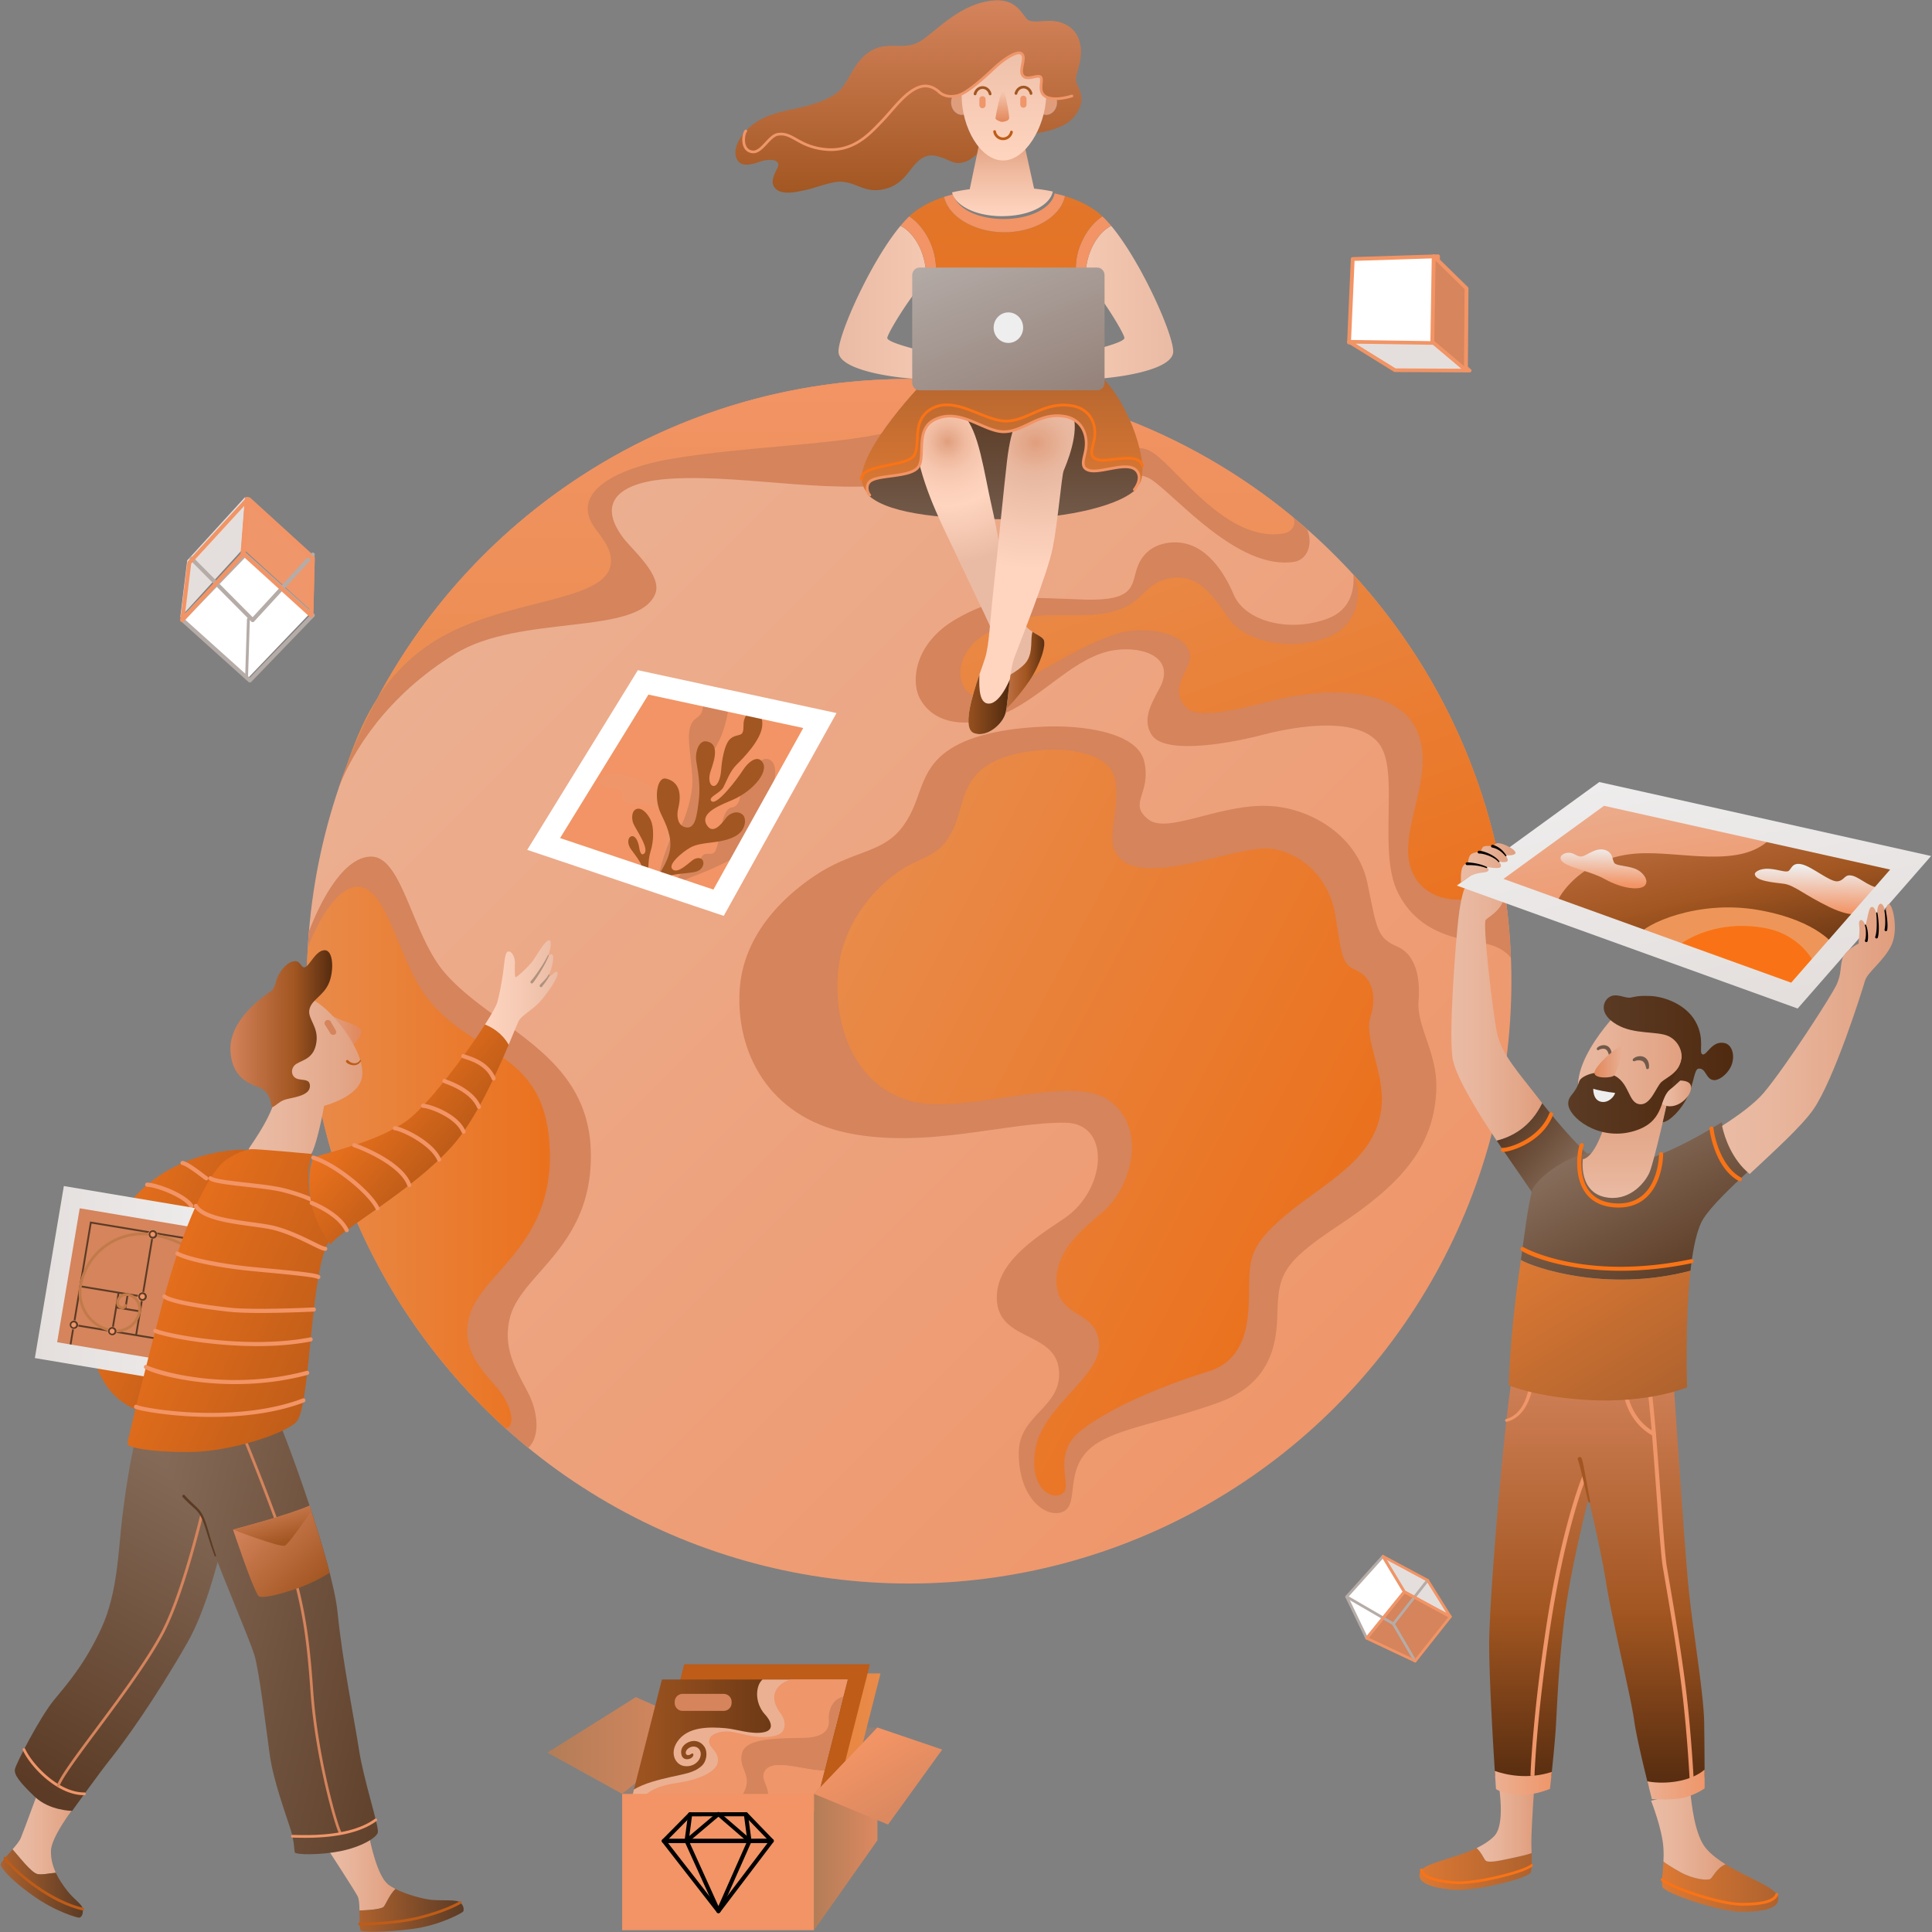 <svg xmlns="http://www.w3.org/2000/svg" viewBox="0 0 418 418" id="Share"><rect x="0" y="0" width="418" height="418" fill="#808080" stroke="none"/><defs><linearGradient id="a" x1="14.645%" x2="85.356%" y1="14.645%" y2="85.355%"><stop offset="0%" stop-color="#ebb092" class="stopColor92a6eb svgShape"></stop><stop offset="100%" stop-color="#ef966a" class="stopColor6a74ef svgShape"></stop></linearGradient><linearGradient id="b" x1="6.819%" x2="83.786%" y1="16.992%" y2="73.164%"><stop offset="0%" stop-color="#e98b4a" class="stopColore9aa4a svgShape"></stop><stop offset="100%" stop-color="#ea711d" class="stopColorea971d svgShape"></stop></linearGradient><linearGradient id="c" x1="50%" x2="50%" y1="100%" y2="0%"><stop offset="0%" stop-color="#e98b4a" class="stopColore9aa4a svgShape"></stop><stop offset="100%" stop-color="#f29465" class="stopColorf2d265 svgShape"></stop></linearGradient><linearGradient id="d" x1="20.604%" x2="91.438%" y1="-9.224%" y2="108.94%"><stop offset="0%" stop-color="#e98b4a" class="stopColore9aa4a svgShape"></stop><stop offset="100%" stop-color="#ea711d" class="stopColorea971d svgShape"></stop></linearGradient><linearGradient id="e" x1=".001%" x2="100%" y1="50%" y2="50%"><stop offset="0%" stop-color="#e98b4a" class="stopColore9aa4a svgShape"></stop><stop offset="100%" stop-color="#ea711d" class="stopColorea971d svgShape"></stop></linearGradient><linearGradient id="f" x1=".001%" x2="100.001%" y1="50.002%" y2="50.002%"><stop offset="0%" stop-color="#dc7934" class="stopColordc6734 svgShape"></stop><stop offset="100%" stop-color="#ae622e" class="stopColorae2e41 svgShape"></stop></linearGradient><linearGradient id="g" x1="0%" x2="99.995%" y1="50%" y2="50%"><stop offset="0%" stop-color="#eabba4" class="stopColoreaaea4 svgShape"></stop><stop offset="31.26%" stop-color="#e8b69d" class="stopColore8a89d svgShape"></stop><stop offset="78.25%" stop-color="#e3a688" class="stopColore39688 svgShape"></stop><stop offset="100%" stop-color="#e09d7c" class="stopColore08c7c svgShape"></stop></linearGradient><linearGradient id="h" x1="-.001%" x2="100%" y1="50%" y2="50%"><stop offset="0%" stop-color="#dc7934" class="stopColordc6734 svgShape"></stop><stop offset="100%" stop-color="#ae622e" class="stopColorae2e41 svgShape"></stop></linearGradient><linearGradient id="i" x1="0%" x2="99.998%" y1="50.001%" y2="50.001%"><stop offset="0%" stop-color="#eabba4" class="stopColoreaaea4 svgShape"></stop><stop offset="31.26%" stop-color="#e8b69d" class="stopColore8a89d svgShape"></stop><stop offset="78.25%" stop-color="#e3a688" class="stopColore39688 svgShape"></stop><stop offset="100%" stop-color="#e09d7c" class="stopColore08c7c svgShape"></stop></linearGradient><linearGradient id="j" x1="50%" x2="50%" y1="100%" y2="0%"><stop offset="0%" stop-color="#522a0f" class="stopColor250f52 svgShape"></stop><stop offset="41.21%" stop-color="#a25621" class="stopColor2421a2 svgShape"></stop><stop offset="100%" stop-color="#d5845c" class="stopColor5c60d5 svgShape"></stop></linearGradient><linearGradient id="k" x1=".002%" x2="100%" y1="49.999%" y2="49.999%"><stop offset="0%" stop-color="#ebb092" class="stopColor92a6eb svgShape"></stop><stop offset="100%" stop-color="#ef966a" class="stopColor6a74ef svgShape"></stop></linearGradient><linearGradient id="l" x1="-.001%" x2="99.999%" y1="50.005%" y2="50.005%"><stop offset="0%" stop-color="#ebb092" class="stopColor92a6eb svgShape"></stop><stop offset="100%" stop-color="#ef966a" class="stopColor6a74ef svgShape"></stop></linearGradient><linearGradient id="m" x1="16.417%" x2="75.394%" y1="21.5%" y2="79.114%"><stop offset="0%" stop-color="#5b3b25" class="stopColor5b252c svgShape"></stop><stop offset="100%" stop-color="#89705e" class="stopColor895e68 svgShape"></stop></linearGradient><linearGradient id="n" x1="-.002%" x2="99.999%" y1="50%" y2="50%"><stop offset="0%" stop-color="#eabba4" class="stopColoreaaea4 svgShape"></stop><stop offset="31.26%" stop-color="#e8b69d" class="stopColore8a89d svgShape"></stop><stop offset="78.25%" stop-color="#e3a688" class="stopColore39688 svgShape"></stop><stop offset="100%" stop-color="#e09d7c" class="stopColore08c7c svgShape"></stop></linearGradient><linearGradient id="o" x1="23.611%" x2="76.44%" y1="14.249%" y2="91.027%"><stop offset="0%" stop-color="#89705e" class="stopColor895e68 svgShape"></stop><stop offset="100%" stop-color="#5b3b25" class="stopColor5b252c svgShape"></stop></linearGradient><linearGradient id="p" x1="9.602%" x2="90.402%" y1="-3.81%" y2="100.65%"><stop offset="0%" stop-color="#dc7934" class="stopColordc6734 svgShape"></stop><stop offset="100%" stop-color="#ae622e" class="stopColorae2e41 svgShape"></stop></linearGradient><linearGradient id="q" x1="50%" x2="50%" y1="100%" y2="0%"><stop offset="0%" stop-color="#eabba4" class="stopColoreaaea4 svgShape"></stop><stop offset="37.87%" stop-color="#e6af93" class="stopColore6a093 svgShape"></stop><stop offset="100%" stop-color="#e09d7c" class="stopColore08c7c svgShape"></stop></linearGradient><linearGradient id="r" x1="0%" x2="100%" y1="50.001%" y2="50.001%"><stop offset="0%" stop-color="#eabba4" class="stopColoreaaea4 svgShape"></stop><stop offset="31.26%" stop-color="#e8b69d" class="stopColore8a89d svgShape"></stop><stop offset="78.25%" stop-color="#e3a688" class="stopColore39688 svgShape"></stop><stop offset="100%" stop-color="#e09d7c" class="stopColore08c7c svgShape"></stop></linearGradient><linearGradient id="s" x1="0%" x2="100%" y1="50%" y2="50%"><stop offset="0%" stop-color="#5b3b25" class="stopColor5b252c svgShape"></stop><stop offset="100%" stop-color="#502a0f" class="stopColor250f50 svgShape"></stop></linearGradient><linearGradient id="t" x1="0%" x2="100.001%" y1="50%" y2="50%"><stop offset="0%" stop-color="#5b3b25" class="stopColor5b252c svgShape"></stop><stop offset="100%" stop-color="#502a0f" class="stopColor250f50 svgShape"></stop></linearGradient><linearGradient id="u" x1="-.004%" x2="99.999%" y1="49.999%" y2="49.999%"><stop offset="0%" stop-color="#eabba4" class="stopColoreaaea4 svgShape"></stop><stop offset="31.26%" stop-color="#e8b69d" class="stopColore8a89d svgShape"></stop><stop offset="78.25%" stop-color="#e3a688" class="stopColore39688 svgShape"></stop><stop offset="100%" stop-color="#e09d7c" class="stopColore08c7c svgShape"></stop></linearGradient><linearGradient id="v" x1="-.003%" x2="100.002%" y1="50.002%" y2="50.002%"><stop offset="0%" stop-color="#e2875a" class="stopColore25ab8 svgShape"></stop><stop offset="100%" stop-color="#e8b49a" class="stopColore8a69a svgShape"></stop></linearGradient><linearGradient id="w" x1="26.521%" x2="75.095%" y1="-11.223%" y2="93.062%"><stop offset="0%" stop-color="#d5845c" class="stopColor5c60d5 svgShape"></stop><stop offset="58.79%" stop-color="#a25621" class="stopColor2421a2 svgShape"></stop><stop offset="100%" stop-color="#522a0f" class="stopColor250f52 svgShape"></stop></linearGradient><linearGradient id="x" x1="28.051%" x2="70.755%" y1="-.912%" y2="103.554%"><stop offset="0%" stop-color="#ebb092" class="stopColor92a6eb svgShape"></stop><stop offset="100%" stop-color="#ef966a" class="stopColor6a74ef svgShape"></stop></linearGradient><linearGradient id="y" x1="46.505%" x2="51.712%" y1="87.113%" y2="8.336%"><stop offset="0%" stop-color="#f29465" class="stopColorf2d265 svgShape"></stop><stop offset="100%" stop-color="#efeeee" class="stopColorefeeef svgShape"></stop></linearGradient><linearGradient id="z" x1="47.42%" x2="53.95%" y1="85.875%" y2="2.097%"><stop offset="0%" stop-color="#f29465" class="stopColorf2d265 svgShape"></stop><stop offset="100%" stop-color="#efeeee" class="stopColorefeeef svgShape"></stop></linearGradient><linearGradient id="A" x1="26.521%" x2="75.095%" y1="-11.223%" y2="93.062%"><stop offset="0%" stop-color="#efeeee" class="stopColorefeeef svgShape"></stop><stop offset="100%" stop-color="#e4dfdd" class="stopColore3dde4 svgShape"></stop></linearGradient><linearGradient id="B" x1="0%" x2="99.999%" y1="50.001%" y2="50.001%"><stop offset="0%" stop-color="#eabba4" class="stopColoreaaea4 svgShape"></stop><stop offset="31.26%" stop-color="#e8b69d" class="stopColore8a89d svgShape"></stop><stop offset="78.25%" stop-color="#e3a688" class="stopColore39688 svgShape"></stop><stop offset="100%" stop-color="#e09d7c" class="stopColore08c7c svgShape"></stop></linearGradient><linearGradient id="C" x1="-.003%" x2="99.993%" y1="49.994%" y2="49.994%"><stop offset="0%" stop-color="#eabba4" class="stopColoreaaea4 svgShape"></stop><stop offset="31.26%" stop-color="#e8b69d" class="stopColore8a89d svgShape"></stop><stop offset="78.25%" stop-color="#e3a688" class="stopColore39688 svgShape"></stop><stop offset="100%" stop-color="#e09d7c" class="stopColore08c7c svgShape"></stop></linearGradient><linearGradient id="D" x1="50%" x2="50%" y1="99.997%" y2="-.001%"><stop offset="0%" stop-color="#725a4a" class="stopColor724a5f svgShape"></stop><stop offset="100%" stop-color="#5b3b25" class="stopColor5b252c svgShape"></stop></linearGradient><linearGradient id="F" x1="0%" x2="99.998%" y1="49.997%" y2="49.997%"><stop offset="0%" stop-color="#d5845c" class="stopColor5c60d5 svgShape"></stop><stop offset="62.42%" stop-color="#a25621" class="stopColor2421a2 svgShape"></stop><stop offset="100%" stop-color="#522a0f" class="stopColor250f52 svgShape"></stop></linearGradient><linearGradient id="H" x1=".002%" x2="100.003%" y1="50.003%" y2="50.003%"><stop offset="0%" stop-color="#a25621" class="stopColor2421a2 svgShape"></stop><stop offset="100%" stop-color="#502a0f" class="stopColor250f50 svgShape"></stop></linearGradient><linearGradient id="I" x1="49.999%" x2="49.999%" y1="100%" y2=".001%"><stop offset="0%" stop-color="#dc7934" class="stopColordc6734 svgShape"></stop><stop offset="100%" stop-color="#ae622e" class="stopColorae2e41 svgShape"></stop></linearGradient><linearGradient id="J" x1=".003%" x2="193.431%" y1="50.002%" y2="50.002%"><stop offset="0%" stop-color="#eabba4" class="stopColoreaaea4 svgShape"></stop><stop offset="54.12%" stop-color="#f6cab4" class="stopColorf6bcb4 svgShape"></stop><stop offset="100%" stop-color="#ffd5c0" class="stopColorfcc3bb svgShape"></stop></linearGradient><linearGradient id="K" x1="-93.433%" x2="99.996%" y1="50%" y2="50%"><stop offset="0%" stop-color="#ffd5c0" class="stopColorfcc3bb svgShape"></stop><stop offset="45.88%" stop-color="#f6cab4" class="stopColorf6bcb4 svgShape"></stop><stop offset="100%" stop-color="#eabba4" class="stopColoreaaea4 svgShape"></stop></linearGradient><linearGradient id="L" x1="50.002%" x2="50.002%" y1="99.999%" y2="-67.948%"><stop offset="0%" stop-color="#ea711d" class="stopColorea971d svgShape"></stop><stop offset="100%" stop-color="#dc7934" class="stopColordc6734 svgShape"></stop></linearGradient><linearGradient id="M" x1="10.708%" x2="89.294%" y1="-13.721%" y2="113.727%"><stop offset="0%" stop-color="#b5aca8" class="stopColorb5a8ae svgShape"></stop><stop offset="100%" stop-color="#938077" class="stopColor93778b svgShape"></stop></linearGradient><linearGradient id="N" x1="50%" x2="50%" y1="99.998%" y2="0%"><stop offset="0%" stop-color="#a25621" class="stopColor2421a2 svgShape"></stop><stop offset="100%" stop-color="#d5845c" class="stopColor5c60d5 svgShape"></stop></linearGradient><linearGradient id="O" x1="50.005%" x2="50.005%" y1="99.995%" y2="0%"><stop offset="0%" stop-color="#ffd5c0" class="stopColorfcc3bb svgShape"></stop><stop offset="22.81%" stop-color="#f9cbb4" class="stopColorf9bcb4 svgShape"></stop><stop offset="57.18%" stop-color="#efba9f" class="stopColorefaa9f svgShape"></stop><stop offset="98.66%" stop-color="#e19e7d" class="stopColore18d7d svgShape"></stop><stop offset="100%" stop-color="#e09d7c" class="stopColore08c7c svgShape"></stop></linearGradient><linearGradient id="P" x1="49.995%" x2="49.995%" y1="100%" y2="-16.93%"><stop offset="0%" stop-color="#ffd5c0" class="stopColorfcc3bb svgShape"></stop><stop offset="45.88%" stop-color="#f6cab4" class="stopColorf6bcb4 svgShape"></stop><stop offset="100%" stop-color="#eabba4" class="stopColoreaaea4 svgShape"></stop></linearGradient><linearGradient id="Q" x1="49.997%" x2="49.997%" y1="100.001%" y2=".003%"><stop offset="0%" stop-color="#e2875a" class="stopColore25ab8 svgShape"></stop><stop offset="100%" stop-color="#f6cab4" class="stopColorf6bcb4 svgShape"></stop></linearGradient><linearGradient id="R" x1="0%" x2="100%" y1="49.999%" y2="49.999%"><stop offset="0%" stop-color="#b37d57" class="stopColorb39057 svgShape"></stop><stop offset="100%" stop-color="#dc8960" class="stopColordcbb60 svgShape"></stop></linearGradient><linearGradient id="S" x1="0%" x2="100%" y1="50%" y2="50%"><stop offset="0%" stop-color="#ea711d" class="stopColorea971d svgShape"></stop><stop offset="100%" stop-color="#e98b4a" class="stopColore9aa4a svgShape"></stop></linearGradient><linearGradient id="T" x1="0%" x2="100%" y1="50%" y2="50%"><stop offset="0%" stop-color="#a25621" class="stopColor2421a2 svgShape"></stop><stop offset="100%" stop-color="#502a0f" class="stopColor250f50 svgShape"></stop></linearGradient><linearGradient id="U" x1="0%" x2="100%" y1="50.001%" y2="50.001%"><stop offset="0%" stop-color="#b37d57" class="stopColorb39057 svgShape"></stop><stop offset="100%" stop-color="#dc8960" class="stopColordcbb60 svgShape"></stop></linearGradient><linearGradient id="V" x1="32.274%" x2="74.756%" y1="22.425%" y2="77.83%"><stop offset="0%" stop-color="#f29465" class="stopColorf2d265 svgShape"></stop><stop offset="100%" stop-color="#dc8960" class="stopColordcbb60 svgShape"></stop></linearGradient><linearGradient id="W" x1="18.799%" x2="88.972%" y1="23.99%" y2="65.559%"><stop offset="0%" stop-color="#ea711d" class="stopColorea971d svgShape"></stop><stop offset="100%" stop-color="#be5c18" class="stopColorbe4118 svgShape"></stop></linearGradient><linearGradient id="X" x1=".001%" x2="100%" y1="50%" y2="50%"><stop offset="0%" stop-color="#e4dfdd" class="stopColore3dde4 svgShape"></stop><stop offset="100%" stop-color="#efeeee" class="stopColorefeeef svgShape"></stop></linearGradient><linearGradient id="Y" x1="-.001%" x2="99.997%" y1="50.002%" y2="50.002%"><stop offset="0%" stop-color="#e09d7c" class="stopColore08c7c svgShape"></stop><stop offset="100%" stop-color="#e2875a" class="stopColore25ab8 svgShape"></stop></linearGradient><linearGradient id="Z" x1=".002%" x2="100.002%" y1="50.001%" y2="50.001%"><stop offset="0%" stop-color="#eabba4" class="stopColoreaaea4 svgShape"></stop><stop offset="31.26%" stop-color="#e8b69d" class="stopColore8a89d svgShape"></stop><stop offset="78.25%" stop-color="#e3a688" class="stopColore39688 svgShape"></stop><stop offset="100%" stop-color="#e09d7c" class="stopColore08c7c svgShape"></stop></linearGradient><linearGradient id="aa" x1=".003%" x2="99.999%" y1="50%" y2="50%"><stop offset="0%" stop-color="#d5845c" class="stopColor5c60d5 svgShape"></stop><stop offset="62.42%" stop-color="#a25621" class="stopColor2421a2 svgShape"></stop><stop offset="100%" stop-color="#522a0f" class="stopColor250f52 svgShape"></stop></linearGradient><linearGradient id="ab" x1=".002%" x2="100.003%" y1="50%" y2="50%"><stop offset="0%" stop-color="#eabba4" class="stopColoreaaea4 svgShape"></stop><stop offset="31.26%" stop-color="#e8b69d" class="stopColore8a89d svgShape"></stop><stop offset="78.25%" stop-color="#e3a688" class="stopColore39688 svgShape"></stop><stop offset="100%" stop-color="#e09d7c" class="stopColore08c7c svgShape"></stop></linearGradient><linearGradient id="ac" x1="0%" x2="100%" y1="49.999%" y2="49.999%"><stop offset="0%" stop-color="#ae622e" class="stopColorae2e41 svgShape"></stop><stop offset="100%" stop-color="#5b3b25" class="stopColor5b252c svgShape"></stop></linearGradient><linearGradient id="ad" x1="64.12%" x2="33.791%" y1="-.648%" y2="101.089%"><stop offset="0%" stop-color="#89705e" class="stopColor895e68 svgShape"></stop><stop offset="100%" stop-color="#5b3b25" class="stopColor5b252c svgShape"></stop></linearGradient><linearGradient id="ae" x1="0%" x2="100%" y1="50%" y2="50%"><stop offset="0%" stop-color="#eabba4" class="stopColoreaaea4 svgShape"></stop><stop offset="31.26%" stop-color="#e8b69d" class="stopColore8a89d svgShape"></stop><stop offset="78.25%" stop-color="#e3a688" class="stopColore39688 svgShape"></stop><stop offset="100%" stop-color="#e09d7c" class="stopColore08c7c svgShape"></stop></linearGradient><linearGradient id="af" x1=".003%" x2="100.003%" y1="50.002%" y2="50.002%"><stop offset="0%" stop-color="#ae622e" class="stopColorae2e41 svgShape"></stop><stop offset="100%" stop-color="#5b3b25" class="stopColor5b252c svgShape"></stop></linearGradient><linearGradient id="ag" x1="-19.643%" x2="125.103%" y1="13.793%" y2="83.296%"><stop offset="0%" stop-color="#89705e" class="stopColor895e68 svgShape"></stop><stop offset="100%" stop-color="#5b3b25" class="stopColor5b252c svgShape"></stop></linearGradient><linearGradient id="ah" x1="15.367%" x2="87.858%" y1="10.101%" y2="86.401%"><stop offset="0%" stop-color="#d5845c" class="stopColor5c60d5 svgShape"></stop><stop offset="100%" stop-color="#a25621" class="stopColor2421a2 svgShape"></stop></linearGradient><linearGradient id="ai" x1="32.147%" x2="75.791%" y1="-2.541%" y2="81.957%"><stop offset="0%" stop-color="#d5845c" class="stopColor5c60d5 svgShape"></stop><stop offset="100%" stop-color="#a25621" class="stopColor2421a2 svgShape"></stop></linearGradient><linearGradient id="aj" x1="13.453%" x2="94.366%" y1="27.454%" y2="82.724%"><stop offset="0%" stop-color="#ea711d" class="stopColorea971d svgShape"></stop><stop offset="100%" stop-color="#be5c18" class="stopColorbe4118 svgShape"></stop></linearGradient><linearGradient id="ak" x1=".002%" x2="100%" y1="49.998%" y2="49.998%"><stop offset="0%" stop-color="#ffd5c0" class="stopColorfcc3bb svgShape"></stop><stop offset="45.88%" stop-color="#f6cab4" class="stopColorf6bcb4 svgShape"></stop><stop offset="100%" stop-color="#eabba4" class="stopColoreaaea4 svgShape"></stop></linearGradient><linearGradient id="al" x1="32.1%" x2="64.195%" y1="32.616%" y2="62.359%"><stop offset="0%" stop-color="#ea711d" class="stopColorea971d svgShape"></stop><stop offset="100%" stop-color="#be5c18" class="stopColorbe4118 svgShape"></stop></linearGradient><radialGradient id="E" cx="25.78%" cy="12.963%" r="89.671%" fx="25.78%" fy="12.963%" gradientTransform="matrix(1 0 0 .418 0 .075)"><stop offset="0%" stop-color="#e09e7d" class="stopColore08d7d svgShape"></stop><stop offset="3.49%" stop-color="#e4a687" class="stopColore49587 svgShape"></stop><stop offset="13.71%" stop-color="#efb99e" class="stopColorefaa9e svgShape"></stop><stop offset="24.69%" stop-color="#f6c6ae" class="stopColorf6b8ae svgShape"></stop><stop offset="36.89%" stop-color="#fbceb8" class="stopColorfbc0b8 svgShape"></stop><stop offset="52.73%" stop-color="#ffd5c0" class="stopColorfcc3bb svgShape"></stop><stop offset="100%" stop-color="#eabba4" class="stopColoreaaea4 svgShape"></stop></radialGradient><radialGradient id="G" cx="63.146%" cy="14.323%" r="116.56%" fx="63.146%" fy="14.323%" gradientTransform="matrix(1 0 0 .315 0 .098)"><stop offset="0%" stop-color="#e09e7d" class="stopColore08d7d svgShape"></stop><stop offset="6.54%" stop-color="#e3a688" class="stopColore39688 svgShape"></stop><stop offset="21.9%" stop-color="#e8b69d" class="stopColore8a89d svgShape"></stop><stop offset="32.12%" stop-color="#eabba4" class="stopColoreaaea4 svgShape"></stop><stop offset="68.85%" stop-color="#f6cab4" class="stopColorf6bcb4 svgShape"></stop><stop offset="100%" stop-color="#ffd5c0" class="stopColorfcc3bb svgShape"></stop></radialGradient></defs><g fill="none" fill-rule="evenodd"><g transform="translate(66 82)" fill="#000000" class="color000000 svgShape"><circle cx="130.697" cy="130.303" r="130.303" fill="url(#a)"></circle><path fill="#d5845c" d="M159.73 75.215c8.119-.37 20.407 1.084 21.848 7.602 1.55 7.012-3.617 8.932.886 12.475 4.222 3.322 15.87-3.691 26.72-2.88 8.835.662 18.6 6.644 20.667 16.682 2.067 10.039 2.067 11.81 6.496 13.73 4.428 1.919 4.91 7.827 4.576 11.662-.492 5.66 4.07 11.21 3.838 19.043-.393 13.287-8.597 21.283-21.258 29.673-12.4 8.217-12.891 10.777-13.138 19.191-.16 5.492-.886 14.763-12.696 19.044-11.81 4.28-21.962 5.547-27.015 9.3-6.692 4.97-2.953 12.696-6.643 14.32-3.69 1.623-9.715-2.99-9.596-12.844.1-8.218 9.252-9.595 8.71-17.567-.618-9.082-14.128-6.066-13.434-16.682.493-7.528 9.367-12.812 14.615-16.386 9.104-6.2 10.089-20.47.295-20.667-12.454-.25-30.115 5.757-47.24 2.214-17.124-3.543-24.19-17.559-23.324-31.001.738-11.466 8.837-19.689 16.238-24.653 7.924-5.315 14.025-4.823 18.306-9.744 4.922-5.658 3.713-11.755 9.448-16.534 3.986-3.321 10.988-5.491 21.7-5.978Z" class="color5c60d5 svgShape"></path><path fill="url(#b)" d="M160.317 80.217c5.573-.32 14.009.938 14.996 6.577 1.065 6.068-2.045 12.261.261 15.953 4.921 7.873 25.707-1.858 33.155-1.155 6.065.572 12.767 5.747 14.185 14.432 1.418 8.685 1.29 10.479 4.459 11.878 4.1 1.81 4.298 6.534 3.14 10.09-1.519 4.667 3.126 12.092 2.386 19.453-1.15 11.44-12.025 16.186-20.714 23.444-8.512 7.11-7.79 10.05-7.96 17.33-.111 4.751-.196 13.855-8.715 16.477-15.508 4.772-27.22 11.267-29.68 14.909-3.522 5.214.369 10.256-2.165 11.662-2.533 1.405-7.27-1.883-5.56-10.235 1.828-8.932 14.066-15.316 13.694-22.212-.424-7.857-9.697-5.248-9.22-14.433.338-6.513 6.43-11.084 10.03-14.176 6.25-5.365 9.706-18.268 1.291-24.173-8.415-5.905-30.91 3.3-42.665.235-11.753-3.065-16.604-15.191-16.01-26.821.507-9.92 6.066-17.034 11.146-21.329 5.439-4.599 9.627-4.172 12.565-8.43 3.379-4.895 2.548-10.17 6.484-14.304 2.738-2.873 7.545-4.75 14.897-5.172Z"></path><path fill="#d5845c" d="M32.477 59.444c14.14-8.677 39.616-3.771 43.303-12.991 1.575-3.937-5.043-9.563-6.889-12.007-6.224-8.24-.197-12.302 10.432-12.892 17.056-.947 36.44 4.111 53.932.295 10.826-2.362 14.179-12.946 21.062-11.81 7.602 1.255 3.543 9.842 10.038 12.007 6.495 2.164 13.893-3.624 18.896-.197 5.388 3.69 18.65 19.535 30.706 17.715 2.661-.402 4.231-3.47 2.88-7.02C193.873 12.294 163.723 0 130.697 0 73.346 0 24.649 37.051 7.237 88.522c3.093-8.06 10.565-20.073 25.24-29.078Z" class="color5c60d5 svgShape"></path><path fill="url(#c)" d="M28.344 56.491c14.139-8.677 35.135-8.144 37.595-15.55 1.053-3.167-1.181-5.973-3.027-8.416-6.224-8.24 5.364-13.334 15.862-15.165 16.828-2.936 38.651-3.091 49.66-6.435 7.774-2.362 20.427-8.37 27.31-7.234 7.602 1.255 5.606 10.47 12.101 12.634 6.496 2.165 10.723-3.734 15.726-.307 5.388 3.69 15.87 19.265 27.926 17.444 2.661-.402 3.124-2.84 1.991-3.772C190.977 11.143 162.14 0 130.697 0 73.346 0 24.649 37.051 7.237 88.522c3.093-8.06 6.431-23.025 21.107-32.03Z"></path><path fill="#d5845c" d="M221.289 51.816c-8.12 3.1-17.863.738-20.372-5.167-2.51-5.905-7.012-12.105-14.024-11.22-4.42.56-6.183 3.407-6.89 5.512-1.236 3.685-.395 7.058-11.12 6.79-11.737-.292-17.863-1.672-28.061 4.227-8.973 5.191-9.828 13.416-7.763 17.228 2.903 5.364 10.137 6.791 18.502 3.051 8.365-3.74 15.18-12.375 23.62-13.581 6.535-.934 13.288 1.808 9.645 8.365-2.215 3.986-3.543 6.939-1.673 9.94 2.446 3.927 14.172 2.559 24.112 0 9.94-2.558 22.438-3.641 25.784 3.051 3.347 6.693-.787 22.538 3.347 31.002 4.133 8.463 12.204 9.94 16.337 10.629 2.881.48 6 .963 8.159 3.576-1.225-31.897-13.907-60.854-34.059-82.868.212 3.625-.8 7.654-5.544 9.465Z" class="color5c60d5 svgShape"></path><path fill="url(#d)" d="M222.691 55.212c-6.643 3.543-18.64 2.811-23.004-3.642-3.716-5.494-7.324-10.296-14.042-8.1-5.117 1.673-4.58 6.826-15.286 7.51-9.251.59-11.81-1.28-21.75 3.444-10.885 5.173-7.38 17.616.984 13.877 8.365-3.74 20.397-12.573 28.836-13.779 6.534-.933 15.846 1.809 12.203 8.366-2.214 3.986-1.919 6.249.099 8.267 2.263 2.263 9.054.886 18.994-1.673s26.188-3.282 30.732 6.36c4.747 10.075-4.783 22.496-.814 31.038 4.528 9.743 20.15 5.129 19.381.749-4.37-24.912-15.814-47.388-32.19-65.279 2.28 4.595.338 10.472-4.143 12.862Z"></path><path fill="#d5845c" d="M48.42 219.665c-2.361-4.724-5.782-9.563-4.133-16.435 2.362-9.841 18.306-15.452 17.519-36.512-.788-21.061-21.357-26.278-31.69-38.383-6.959-8.152-9.055-24.911-15.747-24.997-5.69-.074-10.657 8.67-13.53 16.2a131.98 131.98 0 0 0-.446 10.765c0 40.705 18.669 77.046 47.906 100.941 2.767-2.673 1.883-8.055.122-11.579Z" class="color5c60d5 svgShape"></path><path fill="url(#e)" d="M41.778 218.558c-3.412-4.032-7.997-8.456-6.348-15.328 2.362-9.841 18.305-15.452 17.518-36.512-.787-21.061-15.451-19.782-25.785-31.887-6.959-8.152-9.055-24.912-15.747-24.998C5.727 109.76.638 122.247.566 123.611a130.34 130.34 0 0 0-.173 6.692c0 38.403 16.617 72.922 43.049 96.77 2.47-.765.772-5.636-1.664-8.515Z"></path></g><path fill="url(#f)" d="M.189 21.277c-.684 2.26 2.59 3.285 7.045 3.698 4.94.458 16.697-2.559 16.964-3.779.264-1.205.218-2.497.166-4.135-1.198.397-2.591.696-4.633 1.145-2.63.579-4.668.939-5.261.496-.375-.28-.864-1.718-1.994-2.74C7.394 18.413.834 19.15.189 21.278Z" transform="translate(307 383.877)"></path><path fill="#f97316" d="M315.595 407.633c-.346 0-.671-.012-.973-.036-4.63-.378-7.05-1.344-7.395-2.953a.291.291 0 1 1 .568-.123c.193.897 1.542 2.059 6.873 2.494 4.494.362 15.009-2.318 16.52-3.64a.292.292 0 0 1 .381.44c-1.503 1.317-10.908 3.818-15.974 3.818Z" class="colorea971d svgShape"></path><path fill="url(#g)" d="M14.47 18.702c.594.444 2.631.083 5.261-.496 2.042-.45 3.436-.748 4.634-1.145-.037-1.127-.075-2.418-.018-3.963.155-4.23.58-9.997.58-9.997L17.078.284c.22 2.708 1.749 10.628-.907 13.216-1.018.992-2.3 1.791-3.694 2.463 1.13 1.02 1.62 2.46 1.994 2.74Z" transform="translate(307 383.877)"></path><path fill="url(#h)" d="M2.663 21.312c.167 1.278 12.154 5.445 17.348 5.422 4.684-.02 8.192-.778 7.685-3.163-.46-2.16-6.501-4.079-11.376-7.115-1.926.79-2.774 2.864-3.284 3.174-.659.401-3.828-.021-6.29-1.38-2.093-1.156-3.094-1.833-3.844-2.365H2.9c-.112 2.253-.439 3.89-.238 5.427Z" transform="translate(357 386.89)"></path><path fill="#f97316" d="m377.008 412.3-.287-.002c-4.955-.033-15.784-3.832-17.331-5.423a.299.299 0 0 1 .008-.426.307.307 0 0 1 .43.009c1.456 1.496 12.175 5.207 16.897 5.238h.28c5.37 0 6.838-1.05 7.116-1.94a.304.304 0 0 1 .581.177c-.496 1.591-3.014 2.366-7.694 2.366Z" class="colorea971d svgShape"></path><path fill="url(#i)" d="M6.746 18.25c2.462 1.359 5.631 1.781 6.29 1.38.51-.31 1.357-2.385 3.284-3.174-1.581-.985-3.04-2.087-4.146-3.353-2.533-2.9-3.196-9.79-3.5-12.576L.228 2.711s2.417 6.113 2.663 10.242c.065 1.092.053 2.057.01 2.932.751.532 1.753 1.21 3.845 2.365Z" transform="translate(357 386.89)"></path><path fill="url(#j)" d="M40.038 2.572c.174 2.699 2.417 36.606 3.287 45.412.87 8.806 3.289 22.855 3.385 29.186a990.1 990.1 0 0 1 .092 11.403c.005 1.728-2.848 2.646-5.677 3.092-2.829.445-6.043.862-6.493-.93-.972-3.867-2.585-10.534-3.081-14.084-.725-5.194-4.715-21.445-6.02-29.533-1.306-8.088-3.844-18.402-3.844-18.402S17.6 44.521 16.344 55.503c-1.258 10.982-1.451 18.303-1.742 22.855-.177 2.781-.607 7.077-.915 9.997-.195 1.86-3.363 2.023-6.772 1.95-3.41-.075-5.332.033-5.462-1.978C1.062 82.255.266 69.045.193 60.944.097 50.161 3.806 8.99 5.094 3.16c1.288-5.83 34.944-.587 34.944-.587Z" transform="translate(322 295.516)"></path><path fill="#ef966a" d="m331.995 384.224-.87-.028c.004-.124.414-12.674 3.5-32.8 2.87-18.703 6.89-30.116 7.73-31.94l.787.38c-.83 1.8-4.804 13.1-7.656 31.698-3.08 20.072-3.488 32.566-3.49 32.69ZM366.007 385.542a.44.44 0 0 1-.435-.423c-.005-.096-.5-9.833-1.646-19.304-1.003-8.295-2.717-18.292-3.741-24.266l-.414-2.425c-.36-2.13-.825-8.458-1.363-15.787-.774-10.555-1.652-22.518-2.5-25.92a.446.446 0 0 1 .314-.542c.234-.06.471.083.53.321.866 3.478 1.747 15.484 2.524 26.075.536 7.306 1 13.615 1.352 15.7l.414 2.424c1.026 5.982 2.742 15.993 3.748 24.31 1.149 9.503 1.646 19.27 1.652 19.369a.442.442 0 0 1-.413.467l-.022.001Z" class="color6a74ef svgShape"></path><path fill="#ef966a" d="M357.842 310.715a.425.425 0 0 1-.206-.054c-6.545-3.613-6.902-10.957-6.752-13.947a.453.453 0 0 1 .456-.422c.24.013.425.222.413.467-.142 2.822.187 9.746 6.297 13.119.211.116.29.386.177.604a.435.435 0 0 1-.385.233ZM325.848 307.014c1.003-.259 1.904-.834 2.611-1.605.712-.77 1.237-1.716 1.626-2.715.77-2.013 1.035-4.217 1.107-6.402v-.003a.44.44 0 0 1 .45-.43c.24.008.428.214.42.46v.01c-.123 2.246-.437 4.524-1.301 6.649-.436 1.054-1.024 2.067-1.827 2.9-.795.834-1.826 1.462-2.942 1.721l-.006.002a.295.295 0 0 1-.354-.227.302.302 0 0 1 .216-.36Z" class="color6a74ef svgShape"></path><path fill="url(#k)" d="M41.56 93.569c2.829-.445 5.247-2.152 5.247-2.152s-.001-1.942-.009-4.056c-3.712 3.112-9.807 3.067-12.38 2.52.436 1.73.977 3.836.977 3.836s3.336.297 6.165-.148Z" transform="translate(322 295.516)"></path><path fill="url(#l)" d="M1.409 87.636c.154 2.414.26 3.93.26 3.93s1.74 1.187 5.149 1.261c3.409.074 6.528-1.31 6.528-1.31s.173-1.542.394-3.662c-5.175 1.679-9.908.647-12.331-.219Z" transform="translate(322 295.516)"></path><path fill="#a25621" d="M342.204 315.53c.275.835.391 1.578.555 2.363l.433 2.323c.282 1.547.542 3.101.85 4.633l.001.003a.204.204 0 0 1-.156.243.2.2 0 0 1-.235-.15c-.389-1.532-.723-3.065-1.082-4.594l-.545-2.288c-.191-.744-.376-1.55-.627-2.194l-.011-.03a.449.449 0 0 1 .243-.58.432.432 0 0 1 .565.25l.009.022Z" class="color2421a2 svgShape"></path><path fill="url(#m)" d="M19.652 46.568c-2.52 5.23-6.633 7.312-9.849 8.101 4.232 6.338 8.365 11.976 8.84 13.165.951 2.375 11.93-9.434 11.93-9.434-1.619-.855-6.947-6.746-10.921-11.832Z" transform="translate(314 192.094)"></path><path fill="url(#n)" d="M19.652 46.568c-.244-.311-.483-.621-.716-.925-4.02-5.27-8.115-9.574-9.066-14.324C8.92 26.57 6.726 7.57 7.458 6.902c.73-.668 3.363-2.078 3.948-4.676C11.99-.37 2.85.148 2.85.148S2.077 1.89 1.535 6.605C.994 11.321-.725 32.428.365 37.331c.89 3.991 5.213 11.013 9.438 17.338 3.216-.789 7.329-2.872 9.849-8.101Z" transform="translate(314 192.094)"></path><path fill="#f97316" d="M325.22 249.225c-.04 0-.077-.002-.108-.005a.445.445 0 0 1-.39-.49.444.444 0 0 1 .484-.396c.92.1 7.737-1.711 9.981-7.415a.436.436 0 0 1 .57-.248c.226.09.335.35.245.579-2.388 6.069-9.404 7.975-10.781 7.975Z" class="colorea971d svgShape"></path><path fill="url(#o)" d="M39.744 32.628c.54-4.852 1.411-9.1 2.803-11.279 1.753-2.741 5.716-6.548 9.99-10.505C48.76 7.838 47.074 3.127 46.522.498c-3.426 2.157-6.944 4.053-9.323 5.195-4.907 2.356-10.742 4.55-13.937 4.515-1.888-.02-2.033-1.695-5.01-3.003-4.412.157-11.095 4.665-12.757 7.904-1.092 4.487-1.617 9.476-2.438 15.195 2.245 1.426 18.206 7.199 36.688 2.324Z" transform="translate(326 242.3)"></path><path fill="url(#p)" d="M.442 57.422s5.64 2.488 16.857 3.165c13.397.81 21.715-2.723 21.715-2.723s-.497-14.185.73-25.236c-18.482 4.874-34.443-.898-36.688-2.324l-.406 2.824C.589 47.41.442 57.422.442 57.422Z" transform="translate(326 242.3)"></path><path fill="#f97316" d="M350.629 274.939c-12.424 0-20.153-3.392-21.488-4.369a.442.442 0 0 1 .521-.713c.108.078 13.075 7.405 36.25 2.565a.443.443 0 0 1 .18.865c-5.728 1.196-10.911 1.652-15.463 1.652ZM376.413 255.566a.434.434 0 0 1-.21-.054c-5.385-2.938-6.344-11.231-6.352-11.314a.442.442 0 0 1 .88-.077c.145 1.641 1.569 8.254 5.895 10.615a.442.442 0 0 1-.213.83ZM350.19 261.256c-.183 0-.368-.004-.556-.012-3.283-.15-5.656-1.445-7.053-3.85-2.12-3.653-1.227-8.9-.751-9.83a.442.442 0 1 1 .787.404c-.3.585-1.287 5.51.729 8.982 1.236 2.13 3.365 3.277 6.328 3.412 2.454.105 4.478-.571 6.009-2.03 3.215-3.061 3.27-8.578 3.27-8.633 0-.244.198-.44.441-.44h.001c.244 0 .441.198.44.442 0 .24-.052 5.942-3.539 9.268-1.594 1.518-3.645 2.287-6.106 2.287Z" class="colorea971d svgShape"></path><path fill="url(#q)" d="M22.23 20.648c-.295 2.164-3.334 15.279-4.304 17.711-.796 1.997-3.926 6.078-8.778 5.597-6.787-.671-5.68-8.358-5.68-8.358s2.286.075 4.573-7.015c2.078-6.444 14.19-7.935 14.19-7.935Z" transform="translate(339 215.189)"></path><path fill="url(#r)" d="M10.697 4.18C9.369 5.596-3.645 19.632 5.902 25.821 18.222 33.807 27 13.732 27 13.732S24.27 6.492 19.107 5c-5.164-1.492-8.41-.82-8.41-.82Z" transform="translate(339 215.189)"></path><path fill="url(#s)" d="M27.197 13.582c-.295 3.334-2.606 4.976-4.967 7.066-2.36 2.09-.984 7.114-8.164 9.005-7.391 1.946-13.77-3.197-13.77-6.07 0-1.863 1.438-1.866 2.397-4.851.327-1.019 3.603-2.656 7.008-1.456 4.02 1.418 3.394 6.381 6.234 6.456 2.266.06 3.393-3.781 4.525-4.826 1.131-1.045 4.385-2.154 4.425-5.82l2.312.496Z" transform="translate(339 215.189)"></path><path fill="#725a4a" d="M353.326 229.112c.354-.37.739-.483 1.162-.567a2.017 2.017 0 0 1 1.32.211c.427.238.725.663.85 1.081.129.42.15.834.09 1.225a.301.301 0 0 1-.341.255.302.302 0 0 1-.247-.229l-.002-.008c-.08-.34-.166-.66-.295-.925-.138-.26-.297-.457-.511-.572-.21-.124-.485-.172-.783-.175a2.505 2.505 0 0 0-.855.154l-.068.029a.29.29 0 0 1-.381-.162.3.3 0 0 1 .06-.317ZM345.548 226.72c.31-.341.635-.451 1.003-.544a1.787 1.787 0 0 1 1.157.116c.39.173.656.534.81.877.14.355.194.712.18 1.057a.3.3 0 0 1-.31.289.3.3 0 0 1-.275-.219l-.001-.007c-.082-.288-.166-.561-.29-.786a1.103 1.103 0 0 0-.46-.488c-.188-.103-.432-.122-.689-.1-.243.024-.55.119-.7.219l-.047.033a.291.291 0 0 1-.406-.083.299.299 0 0 1 .028-.364Z" class="color724a5f svgShape"></path><path fill="#efeeee" d="M344.713 235.547c.582.243 2.893.714 4.726.91-.193.804-1.402 2.165-2.914 1.941-1.956-.29-1.812-2.851-1.812-2.851Z" class="colorefeeef svgShape"></path><path fill="url(#t)" d="M34.18 10.498c-2.783-.68-3.885 2.736-4.82 2.438-.934-.299.615-3.321-1.549-7.152-2.163-3.83-6.983-5.386-9.737-5.485-2.755-.1-3.236.16-4.304.348-1.263.222-3.291-1.27-4.869.1-1.119.97-1.918 3.482 1.87 5.721 3.787 2.24 8.82 1.36 11.262 2.538 1.905.92 2.938 2.972 2.804 4.768-.116 1.555-1.772 3.838-1.904 4.908-.334 1.344-.086 2.012-.877 2.966-.259 1.338-.747 3.565-1.306 5.975 1.474-.146 4.081-2.774 5.382-5.581 1.409-3.037 1.413-5.89 2.343-6.022 1.66-.236 1.55 2.413 3.394 2.488 1.009.04 2.682-1.11 3.54-2.761 1.072-2.062.554-4.814-1.23-5.25Z" transform="translate(339 215.189)"></path><path fill="url(#u)" d="M24.54 18.589c-.714.69-1.508 1.35-2.31 2.059-.829.733-1.197 1.83-1.637 3.026 2.901 1.782 6.642-1.717 6.26-3.872-.16-.9-1.212-1.185-2.313-1.213Z" transform="translate(339 215.189)"></path><path fill="url(#v)" d="M12.098 11.095c-.75-.379-6.203 4.366-6.14 5.866.055 1.285 3.758 1.107 4.26.531.504-.575 2.47-6.098 1.88-6.397Z" transform="translate(339 215.189)"></path><path fill="url(#w)" d="M2.29 22.686 31.852 1.2l68.858 15.347-27.693 31.654z" transform="translate(315 169)"></path><path fill="#ee9659" d="M397.078 204.85s-3.438-5.624-16.533-7.95c-13.323-2.365-24.872 3.15-26.042 5.4l33.65 12.6 8.925-10.05Z" class="coloreec059 svgShape"></path><path fill="url(#x)" d="M38.186 15.75c10.08-1.06 24.58 4.125 30.944-4.575a42.31 42.31 0 0 0 1.01-1.442L31.853 1.2 2.29 22.686l19.27 6.951.021-2.562c.188-1.781 5.194-10.125 16.606-11.325Z" transform="translate(315 169)"></path><path fill="url(#y)" d="M64.668 20.1c-.023-.455 1.17-1.275 3.145-1.125 1.975.15 3.292.75 4.024.525.731-.225.731-2.025 2.999-1.5 2.268.525 6.145 3.9 7.754 3.675 1.61-.225 1.39-1.65 3.219-1.2 1.829.45 4.17 3.075 6.73 2.55 2.56-.525-4.316 5.325-4.316 5.325s-1.756 1.65-7.462-1.125c-5.706-2.775-7.534-4.725-9.875-5.025-2.341-.3-6.145-.6-6.218-2.1Z" transform="translate(315 169)"></path><path fill="url(#z)" d="M22.678 16.35c.114-.364.95-.975 2.048-.825 1.097.15 1.61.975 2.633.75 1.025-.225 3-2.025 4.975-1.35 1.975.675 1.317 2.55 2.194 3 .878.45 3.073.45 4.61 1.2 1.535.75 2.706 2.55 1.682 3.525-1.025.975-4.731.714-8.56-1.425-3.827-2.139-10.24-2.775-9.582-4.875Z" transform="translate(315 169)"></path><path fill="#f97316" d="M361.891 205.9c.93-1.787 8.925-7.2 20.044-5.1 8.141 1.538 10.827 8.026 10.827 8.026l-4.782 6.276-26.089-9.201Z" class="colorea971d svgShape"></path><path fill="url(#A)" fill-rule="nonzero" d="M31.017.2.195 22.6l73.739 26.6 28.87-33L31.018.2Zm41.52 43.409L10.285 21.152 32.04 5.34l61.905 13.798-21.408 24.47Z" transform="translate(315 169)"></path><path fill="url(#B)" d="M20.29 44.981c4.483-6.4 10.55-25.552 11.23-27.949.508-1.787 4.24-4.394 5.75-7.75 1.51-3.357.2-8.745-.549-8.745-.792 0-.465 1.677-.808 1.717C35.625.778 35.096.148 34.638.518c-.548.445-.438 1.87-.681 2.148-.232-1.203-.701-1.8-1.195-1.466-.532.359-.808 3.118-1.175 3.854-.292-.704-.767-1.407-1.187-1-.383.37-.055 1.185-.097 2.265-.031.79-.18 2.719-.18 2.719s-3.035 1.452-3.523 3.328-.195 3.135-1.17 5.406c-.973 2.27-11.034 17.847-15.784 23.5-1.938 2.306-5.448 4.908-9.063 7.214.549 2.646 2.223 7.384 5.973 10.407 5.343-5.01 11.176-10.26 13.734-13.912Z" transform="translate(372 195.107)"></path><g fill="#9b806d" class="color9b6d6d svgShape"><path d="M403.703 200.112c.251.54.354 1.125.42 1.704.03.29.045.584.042.88a3.98 3.98 0 0 1-.097.915.293.293 0 1 1-.558-.176c.08-.223.126-.5.156-.769.03-.272.042-.55.04-.827-.006-.553-.051-1.116-.233-1.63a.127.127 0 0 1 .076-.162.125.125 0 0 1 .154.065ZM406.191 197.518c.165.87.242 1.742.284 2.623.017.44.024.882.002 1.328-.024.446-.062.895-.195 1.358a.292.292 0 0 1-.362.202.297.297 0 0 1-.2-.367l.006-.017.002-.005c.13-.368.197-.79.243-1.21.045-.423.065-.852.072-1.283.01-.86-.015-1.732-.126-2.581v-.003a.139.139 0 0 1 .275-.045ZM407.984 196.963c.166.695.261 1.388.332 2.093.062.705.104 1.414-.002 2.154a.293.293 0 0 1-.332.25.297.297 0 0 1-.243-.356v-.006c.14-.635.156-1.332.142-2.016a15.42 15.42 0 0 0-.177-2.056l-.001-.005a.145.145 0 0 1 .118-.167.145.145 0 0 1 .163.11Z" fill="#000000" class="color000000 svgShape"></path></g><path fill="url(#C)" d="M.092 8.878C.107 8.182-.138 5.776.844 5c.296-.233.79-.201.79-.201s-.05-1.644.772-2.118c.85-.49 1.985-.348 1.985-.348s.128-1.101.737-1.285c.61-.183 2.06.006 2.06.006s.145-.63.813-.678C9.33.28 12.395 2.01 11.829 2.641c-.48.536-2.116.336-2.116.336s.866 1.101.32 1.376c-.544.276-1.747.01-1.747.01s.829.827.28 1.253c-.518.404-3.434-.188-3.434-.188s1.375.413.798.985c-.517.512-2.411.106-4.195 1.312C.564 8.515.092 8.878.092 8.878Z" transform="translate(316 182.053)"></path><g fill="#9b806d" class="color9b6d6d svgShape"><path d="M325.695 185.222c-.382-.457-.787-.872-1.27-1.19a4.365 4.365 0 0 0-1.572-.658.303.303 0 0 1-.244-.357.316.316 0 0 1 .407-.225 4.868 4.868 0 0 1 1.684.904c.488.396.874.888 1.204 1.377l.003.005a.12.12 0 0 1-.04.171.134.134 0 0 1-.172-.027ZM320.047 184.067c.458.027.867.15 1.264.282.396.136.777.3 1.146.486.725.382 1.443.836 1.926 1.515a.11.11 0 0 1-.032.16.125.125 0 0 1-.161-.024l-.003-.004c-.487-.58-1.204-.966-1.921-1.272a8.648 8.648 0 0 0-1.117-.376c-.377-.096-.764-.174-1.12-.164a.31.31 0 0 1-.325-.294.308.308 0 0 1 .334-.309h.01ZM317.437 186.572c1.461.088 2.934.353 4.248.993.07.033.097.115.062.182-.034.062-.116.088-.183.062-1.303-.513-2.738-.66-4.138-.635a.31.31 0 0 1-.325-.293.308.308 0 0 1 .308-.31h.028Z" fill="#000000" class="color000000 svgShape"></path></g><path fill="url(#D)" d="M58.586 16.47c.08-.1 1.926-2.447.486-4.158-1.898-2.257-7.817.685-10.36-.09-2.123-.648-.94-2.73-.671-4.86.441-3.511-1.23-6.456-4.492-7.057-5.627-1.038-8.715 3.193-13.14 3.378-4.422.185-9.64-5.462-15.218-2.707-4.358 2.152-2.012 7.983-3.553 10.412-1.542 2.43-8.533 1.76-10.459 3.194-1.05.782-.822 2.384-.165 3.116 4.646 4.207 17.694 5.075 29.127 5.075 11.657 0 24.08-2.398 28.445-6.302Z" transform="translate(187 89.563)"></path><path fill="url(#E)" d="M1.344 11.403c1.97 9.354 5.769 16.067 9.782 24.685 3.334 7.158 6.834 13.757 8.285 18.628 1.63 5.47-2.071 10.805-1.543 13.066.529 2.26 5.308-3.651 7.688-7.178 2.38-3.526 3.913-7.834 3.201-8.823-.776-1.078-3.007-1.314-4.807-4.073-3.217-4.928-4.252-15.436-6.39-24.73-1.635-7.11-2.773-16.512-6.102-19.65C8.129.192 6.323.01 4.12.825.994 1.98.55 6.612.55 6.612l.794 4.791Z" transform="translate(197 86.544)"></path><path fill="url(#F)" d="M17.869 67.782c.529 2.26 5.474-3.516 7.853-7.042 2.38-3.527 3.748-7.97 3.035-8.959-.438-.608-1.34-.95-2.365-1.626-.527 1.634.155 4.173-1.197 6.313-1.005 1.592-4.167 3.357-5.224 3.797l-.28-.709c-.502 3.573-2.192 6.648-1.822 8.226Z" transform="translate(197 86.544)"></path><path fill="url(#G)" d="M11.041 5.298c-1.055 2.42-1.645 4.592-2.18 9.003-.533 4.411-2.139 20.75-2.935 27.907-.796 7.158-.89 11.614-1.78 14.584-.888 2.971-5.892 15.004-2.401 16.294 2.802 1.036 6.315-2.023 6.849-4.5.534-2.478.801-9.003 1.868-11.884 1.067-2.881 7.15-17.966 8.289-23.657 1.14-5.691 1.94-15.684 2.384-16.764.446-1.08 3.647-8.373 1.868-12.514C21.224-.374 16.996-.136 15.176.436c-2.578.811-3.468 3.332-4.135 4.862Z" transform="translate(209 85.538)"></path><path fill="url(#H)" d="M4.548 66.65c-2.022-.452-1.646-4.906-1.647-6.226-1.618 4.698-3.77 11.696-1.155 12.663 2.801 1.036 6.314-2.024 6.848-4.5.322-1.492.548-4.448.908-7.194 0 0-2.286 5.854-4.954 5.257Z" transform="translate(209 85.538)"></path><path fill="url(#I)" d="M2.343 25.574c1.913-1.402 8.866-.747 10.399-3.123 1.533-2.376-.8-8.077 3.532-10.181 5.548-2.694 10.736 2.828 15.133 2.647 4.399-.181 7.47-4.318 13.065-3.304 3.244.589 4.906 3.468 4.466 6.901-.266 2.082-1.444 4.119.667 4.752 2.53.759 8.416-2.119 10.303.088 1.431 1.674-.404 3.968-.484 4.067.777-.684 1.301-1.414 1.514-2.187 1.4-5.09-3.534-18.463-9.733-23.078-6.2-4.616-35.327-.024-35.327-.024C13.742 3.921-.523 19.057.477 25.71c.168 1.117.768 2.08 1.702 2.91-.654-.715-.881-2.282.164-3.046Z" transform="translate(186 78.494)"></path><path fill="#f29465" d="M188.178 107.412a.29.29 0 0 1-.214-.095c-.447-.49-.691-1.27-.621-1.988.061-.632.349-1.151.829-1.503.865-.634 2.605-.865 4.447-1.11 2.374-.315 5.064-.672 5.878-1.934.52-.807.56-2.11.599-3.489.074-2.527.159-5.393 3.053-6.798 3.498-1.701 6.893-.227 9.889 1.075 1.906.83 3.725 1.61 5.356 1.543 1.786-.073 3.35-.821 5.005-1.614 2.352-1.126 4.782-2.292 8.125-1.684 3.29.596 5.181 3.503 4.705 7.232-.066.51-.182 1.006-.293 1.487-.39 1.667-.532 2.555.752 2.94.968.292 2.517.002 4.156-.305 2.488-.465 5.06-.947 6.284.484 1.592 1.862-.394 4.348-.48 4.452a.289.289 0 0 1-.411.04.301.301 0 0 1-.038-.42c.072-.088 1.758-2.196.488-3.68-1.005-1.175-3.41-.726-5.737-.29-1.71.32-3.325.622-4.428.291-1.875-.563-1.51-2.132-1.156-3.65.109-.465.22-.947.282-1.426.434-3.391-1.265-6.031-4.228-6.569-3.156-.572-5.504.55-7.773 1.637-1.71.82-3.326 1.593-5.229 1.671-1.79.073-3.642-.734-5.61-1.59-3.021-1.313-6.144-2.67-9.408-1.086-2.572 1.249-2.647 3.806-2.72 6.279-.042 1.465-.083 2.85-.694 3.797-.962 1.49-3.671 1.85-6.292 2.198-1.767.235-3.435.457-4.18 1.003-.43.314-.558.76-.59 1.078-.052.547.135 1.16.468 1.524.11.12.104.309-.014.421a.291.291 0 0 1-.2.08Z" class="colorf2d265 svgShape"></path><path fill="#f97316" d="M186.431 103.994a.294.294 0 0 1-.291-.274c-.169-2.112 3.034-2.762 6.13-3.39 2.228-.451 4.53-.918 5.19-1.863.57-.817.636-2.078.707-3.413.128-2.422.273-5.168 3.205-6.855 3.283-1.891 6.924-.433 10.443.978 2.182.873 4.223 1.696 6.039 1.63 1.938-.073 3.63-.823 5.423-1.617 2.535-1.124 5.157-2.286 8.752-1.682 3.547.596 5.584 3.504 5.068 7.237-.071.51-.196 1.007-.317 1.489-.419 1.66-.572 2.546.824 2.934.77.215 2.074.064 3.452-.095 2.711-.31 5.78-.662 6.37 1.589a.299.299 0 0 1-.207.364.29.29 0 0 1-.358-.21c-.46-1.756-3.264-1.433-5.739-1.15-1.436.164-2.793.32-3.671.076-2.017-.56-1.621-2.134-1.237-3.656.117-.465.238-.946.304-1.425.469-3.387-1.374-6.026-4.583-6.565-3.425-.574-5.967.55-8.424 1.64-1.844.817-3.586 1.589-5.635 1.667-1.905.07-4.033-.774-6.274-1.672-3.394-1.359-6.903-2.764-9.942-1.014-2.653 1.528-2.783 3.99-2.91 6.37-.075 1.424-.146 2.768-.813 3.726-.794 1.138-3.106 1.606-5.553 2.103-2.846.577-5.788 1.173-5.662 2.757a.297.297 0 0 1-.268.321h-.023Z" class="colorea971d svgShape"></path><path fill="url(#J)" d="M18.32 13.048c-.521-1.31-1.235-2.531-2.13-3.555a8.811 8.811 0 0 0-1.458-1.348 5.725 5.725 0 0 0-.908-.54C7.31 15.409.261 31.336.415 34.89c.18 4.149 13.212 5.808 18.361 5.887 3.374-1.415 2.206-5.538 2.206-5.538s-10.104-2.193-10.015-3.392c.09-1.186 6.32-11.178 8.457-12.362.027-2.226-.306-4.43-1.105-6.437Z" transform="translate(181 41.26)"></path><path fill="#f29465" d="M201.647 53.375c-.584-1.565-1.403-3.059-2.494-4.368a11.468 11.468 0 0 0-1.859-1.797c-.181-.136-.37-.269-.568-.397a24.297 24.297 0 0 0-1.901 2.053c.301.14.606.322.908.539.52.376 1.012.838 1.458 1.348.895 1.024 1.609 2.245 2.129 3.555.799 2.006 1.132 4.21 1.105 6.438.02-.013.045-.029.065-.04.56-.274 1.046.634 1.454 2.176.82-3.219.798-6.557-.297-9.507Z" class="colorf2d265 svgShape"></path><path fill="url(#K)" d="M59.417 7.606c-.302.14-.607.322-.908.54a8.804 8.804 0 0 0-1.457 1.348c-.895 1.024-1.609 2.246-2.13 3.554-.799 2.006-1.132 4.21-1.104 6.437 2.137 1.184 8.367 11.176 8.456 12.363.09 1.199-10.014 3.392-10.014 3.392s-1.169 4.122 2.206 5.537c5.148-.078 18.18-1.738 18.36-5.887.154-3.555-6.895-19.481-13.409-27.284Z" transform="translate(181 41.26)"></path><path fill="#f29465" d="M235.923 54.307c.52-1.309 1.234-2.53 2.13-3.554.444-.511.936-.973 1.456-1.349a5.73 5.73 0 0 1 .908-.539 24.3 24.3 0 0 0-1.902-2.052c-.196.127-.386.26-.567.396a11.472 11.472 0 0 0-1.86 1.797c-1.09 1.31-1.91 2.804-2.492 4.369-1.085 2.918-1.057 6.021-.22 9.217.392-1.366.851-2.144 1.376-1.887.02.01.044.027.066.039-.028-2.226.305-4.43 1.105-6.437Z" class="colorf2d265 svgShape"></path><path fill="url(#L)" d="M56.232 4.464c-2.06-1.518-4.415-2.568-6.833-3.297-.082.4-.2.79-.352 1.16a7.852 7.852 0 0 1-1.221 2.008c-.985 1.175-2.185 2.054-3.45 2.728-2.546 1.34-5.34 1.929-8.142 1.919-2.757-.014-5.576-.62-8.092-1.977-1.253-.68-2.447-1.557-3.404-2.734-.677-.818-1.224-1.817-1.485-2.925-2.21.72-4.353 1.724-6.244 3.119-.42.309-.85.678-1.284 1.09.197.127.387.26.568.396a11.444 11.444 0 0 1 1.86 1.797c1.09 1.31 1.909 2.804 2.492 4.368 1.096 2.95 1.117 6.288.298 9.506 1.105 4.162 1.657 12.983 1.657 15.942 1.893 1.72 9.234 1.602 14.02 1.464 4.785.138 12.127.256 14.02-1.464 0-3.03.578-12.2 1.735-16.23-.838-3.196-.865-6.3.22-9.218.582-1.565 1.401-3.059 2.492-4.368a11.446 11.446 0 0 1 1.86-1.797c.181-.136.37-.269.567-.397-.433-.412-.862-.78-1.282-1.09Z" transform="translate(181 41.26)"></path><path fill="#f29465" d="M209.144 48.265c2.515 1.356 5.334 1.962 8.091 1.976 2.802.01 5.596-.58 8.142-1.918 1.265-.675 2.465-1.554 3.45-2.729a7.869 7.869 0 0 0 1.221-2.008c.152-.37.27-.76.352-1.16a30.662 30.662 0 0 0-2.237-.583c-.006.029-.009.058-.014.088-.055.245-.131.49-.234.727a4.928 4.928 0 0 1-.874 1.339c-.739.825-1.73 1.475-2.794 1.974-2.142.996-4.6 1.39-6.989 1.413a19.195 19.195 0 0 1-3.615-.312c-1.182-.217-2.346-.548-3.424-1.043-1.075-.492-2.073-1.145-2.837-1.97a5.224 5.224 0 0 1-.903-1.358 3.76 3.76 0 0 1-.22-.664c-.671.167-1.34.352-2.004.568.261 1.108.808 2.108 1.484 2.925.958 1.178 2.151 2.054 3.405 2.735Z" class="colorf2d265 svgShape"></path><g transform="translate(197 57.36)" fill="#000000" class="color000000 svgShape"><path fill="url(#M)" d="M41.978 25.436c0 .913-.714 1.652-1.595 1.652H1.956c-.88 0-1.595-.74-1.595-1.652V2.177c0-.911.715-1.651 1.595-1.651h38.427c.881 0 1.595.74 1.595 1.651v23.26Z"></path><ellipse cx="21.17" cy="13.532" fill="#efeeee" rx="3.191" ry="3.303" class="colorefeeef svgShape"></ellipse></g><path fill="url(#N)" d="M74.926 20.68c-.404-2.04-1.245-2.452-1.121-3.77.157-1.664 1.727-4.57.762-7.942-.858-2.998-3.433-4.17-5.451-4.392-2.02-.222-3.971.31-5.362-.09-1.391-.399-2.154-4.783-7.628-4.39-7.74.553-13.147 7.364-16.422 9.05-3.275 1.686-6.367-.13-9.781 1.597-3.95 1.996-4.972 6.356-7 8.563-2.244 2.44-7.392 3.709-10.14 4.259-5.049 1.01-7.775 2.107-10.186 4.525C.358 30.335-.51 33.06.578 34.7c1.262 1.905 4.421.33 5.474.09 2.322-.533 3.904.033 3.141 1.552-.866 1.724-1.688 3.498-.18 4.658 1.616 1.242 4.443.489 6.372.09 1.93-.4 5.493-1.86 7.583-1.776 3.276.133 4.89 2.307 8.66 1.73 3.768-.576 5.312-3.013 6.506-4.48 1.334-1.642 2.804-3.45 5.519-2.796 2.58.62 3.5 1.739 5.25 1.464 1.838-.289 2.549-1.232 3.492-1.895l.334-1.593c-1.478-1.81-2.61-4.281-3.205-6.943-.13.025-.263.046-.4.046-1.3 0-2.355-1.206-2.355-2.695 0-.481.118-.926.31-1.317a5.379 5.379 0 0 0 .534-.054c.17-.026.345-.058.527-.101a3.56 3.56 0 0 0 .455-.147c.102-.04.211-.092.319-.141.05-.024.098-.042.15-.068h.002c.158-.078.32-.167.487-.262l.02-.01.004-.003a14.857 14.857 0 0 0 1.013-.647c1.227-.848 2.544-1.961 3.649-2.95l.01-.009c.135-.12.265-.238.393-.354l.03-.027c.381-.346.726-.666 1.023-.942l.019-.018.383-.357.084-.078.26-.242c1.256-1.153 4.532-3.682 5.608-2.795 1.077.887-.673 3.55.27 4.747.942 1.198 3.454-.488 3.903.4a.89.89 0 0 1 .073.234 1.636 1.636 0 0 1 .029.291c0 .026.003.05.003.078 0 .095-.005.194-.012.298-.005.08-.012.16-.02.244v.02c-.029.304-.061.63-.062.958v.025c.001.127.008.254.02.38.003.011.003.023.005.034.029.244.088.482.194.706l.011.02a1.889 1.889 0 0 0 .436.568c.03.027.057.055.088.08h.001c.107.084.224.164.36.237.143.076.298.135.457.188.046.015.092.027.14.04a4.2 4.2 0 0 0 .38.09l.135.023c.362.056.741.075 1.122.065.07.254.117.518.117.798 0 1.488-1.055 2.695-2.355 2.695-.198 0-.387-.037-.571-.088a19.607 19.607 0 0 1-1.511 4.03c1.88-.206 4.908-.985 6.837-2.341 1.795-1.264 3.231-3.729 2.827-5.77Z" transform="translate(159)"></path><path fill="#e09d7c" d="M206.08 20.837c-.193.39-.311.835-.311 1.316 0 1.488 1.054 2.695 2.355 2.695 1.3 0 2.355-1.206 2.355-2.695 0-1.08-.559-2.005-1.36-2.435-.735.473-1.42.828-1.98.963-.377.09-.728.137-1.06.156ZM226.348 20.949c-.593-.314-.883-.747-1.017-1.22-.792.434-1.342 1.352-1.342 2.423 0 1.489 1.055 2.696 2.355 2.696s2.355-1.207 2.355-2.696c0-.28-.048-.543-.117-.797-.803.02-1.608-.075-2.234-.406Z" class="colore08c7c svgShape"></path><path fill="url(#O)" d="m64.728 40.808-2.366-10.722h-9.289l-2.265 10.848c-1.258.162-2.543.381-3.826.69.054.218.125.435.22.638.216.467.524.908.898 1.308.76.793 1.754 1.421 2.823 1.895 1.071.477 2.23.795 3.407 1.004 1.183.207 2.37.31 3.597.3 2.377-.022 4.823-.401 6.954-1.36 1.058-.48 2.045-1.105 2.78-1.9.365-.396.669-.829.87-1.288.102-.229.178-.463.233-.7.006-.028.008-.056.013-.085a38.119 38.119 0 0 0-4.049-.628Z" transform="translate(159)"></path><path fill="url(#P)" d="M66.221 16.777c-.449-.888-2.961.798-3.903-.4-.943-1.198.807-3.86-.27-4.747-1.076-.887-4.351 1.642-5.608 2.795-1.109 1.02-4.864 4.666-7.376 5.9-.002.12-.005.235-.005.356 0 6.872 4.023 14.041 8.985 14.041 4.786 0 9.01-7.102 9.304-13.773-1.923-1.02-.678-3.285-1.127-4.172Z" transform="translate(159)"></path><path fill="#ef966a" d="M162.99 33.159c-.063 0-.126-.003-.19-.01-.928-.092-1.601-.597-1.95-1.46-.504-1.253-.175-3.01.284-3.538a.299.299 0 0 1 .417-.03.29.29 0 0 1 .03.412c-.269.31-.635 1.817-.182 2.94.265.657.756 1.026 1.461 1.096.936.1 1.832-.88 2.707-1.82.827-.89 1.682-1.808 2.667-1.97 1.643-.271 2.815.388 4.172 1.151 1.453.817 3.262 1.834 6.335 2.107 5.545.492 8.837-2.907 11.239-5.39l.367-.378c.719-.738 1.433-1.556 2.124-2.348 1.806-2.068 3.673-4.208 5.843-5.169 1.799-.799 3.461-.494 5.081.933a.29.29 0 0 1 .024.412.298.298 0 0 1-.417.024c-.91-.801-2.361-1.76-4.447-.836-2.05.909-3.873 2.997-5.637 5.018-.696.797-1.416 1.622-2.146 2.372l-.366.377c-2.344 2.423-5.884 6.088-11.719 5.567-3.2-.284-5.07-1.336-6.573-2.181-1.363-.766-2.346-1.319-3.784-1.083-.784.13-1.57.974-2.329 1.79-.923.99-1.876 2.014-3.012 2.014Z" class="color6a74ef svgShape"></path><path fill="url(#Q)" d="M58.042 19.516c.41 0 1.393 5.573 1.29 6.106-.102.532-1.071.748-1.534.748-.462 0-1.425-.499-1.425-.765s1.079-6.09 1.669-6.09Z" transform="translate(159)"></path><path fill="#be5c18" d="M217.024 30.322c-1.06 0-1.974-.78-2.125-1.817a.293.293 0 0 1 .25-.33.296.296 0 0 1 .335.247c.11.75.771 1.316 1.54 1.316.736 0 1.378-.518 1.524-1.23a.294.294 0 0 1 .348-.229c.16.032.263.186.231.344a2.145 2.145 0 0 1-2.103 1.7Z" class="colorbe4118 svgShape"></path><path fill="#ef966a" d="M213.24 22.744a.67.67 0 0 1-.672.665.67.67 0 0 1-.674-.665v-1.265a.67.67 0 0 1 .674-.665.67.67 0 0 1 .673.665v1.265Z" class="color6a74ef svgShape"></path><path fill="#a25621" d="M214.218 20.616a.294.294 0 0 1-.287-.227c-.158-.681-.709-1.156-1.341-1.156-.63 0-1.182.473-1.34 1.15a.293.293 0 0 1-.355.218.292.292 0 0 1-.221-.35c.221-.944 1.01-1.602 1.915-1.602.91 0 1.698.662 1.917 1.61a.291.291 0 0 1-.288.357Z" class="color2421a2 svgShape"></path><path fill="#ef966a" d="M222.092 22.641a.67.67 0 0 1-.674.666.67.67 0 0 1-.673-.666v-1.264a.67.67 0 0 1 .673-.666.67.67 0 0 1 .674.666v1.264Z" class="color6a74ef svgShape"></path><path fill="#a25621" d="M223.068 20.515a.294.294 0 0 1-.287-.227c-.157-.681-.708-1.156-1.341-1.156-.63 0-1.18.473-1.34 1.149a.297.297 0 0 1-.354.219.292.292 0 0 1-.222-.35c.221-.944 1.008-1.602 1.915-1.602.91 0 1.699.662 1.917 1.61a.292.292 0 0 1-.288.357Z" class="color2421a2 svgShape"></path><path fill="#ef966a" d="M228.394 21.652c-.783 0-1.562-.115-2.185-.445-1.444-.765-1.315-2.161-1.22-3.18.043-.46.084-.893-.032-1.12-.103-.203-.703-.08-1.233.03-.898.185-2.013.415-2.64-.38-.546-.695-.344-1.707-.149-2.685.173-.863.336-1.678-.076-2.017-.75-.62-3.513 1.218-5.219 2.784l-.464.433c-1.715 1.602-5.733 5.356-7.967 5.892-2.182.524-3.505-.244-4.1-.748a.29.29 0 0 1-.033-.412.298.298 0 0 1 .416-.032c.51.432 1.655 1.087 3.578.625 2.081-.5 6.019-4.18 7.7-5.75l.47-.436c.181-.167 4.467-4.066 5.998-2.806.68.561.476 1.587.277 2.58-.17.849-.345 1.727.036 2.212.4.508 1.24.336 2.053.167.774-.16 1.576-.325 1.883.281.19.376.144.866.091 1.433-.093.999-.188 2.031.91 2.613 1.79.948 5.29-.188 5.326-.2a.296.296 0 0 1 .374.185.291.291 0 0 1-.186.369c-.107.036-1.867.607-3.608.607Z" class="color6a74ef svgShape"></path><path fill="#938077" d="M189.84 373.76h-37.538l-17.695 14.362h41.517z" class="color93778b svgShape"></path><path fill="url(#R)" d="m19.572 7.177 14.754 6.583-17.72 14.362L.446 19.187z" transform="translate(118 360)"></path><path fill="url(#S)" d="M65.093 31.197H24.91l7.414-29.146h40.183z" transform="translate(118 360)"></path><path fill="#be5c18" d="M180.795 389.22h-40.183l7.414-29.147h40.183z" class="colorbe4118 svgShape"></path><path fill="url(#T)" d="M40.183 29.586H0L7.414.439h40.183z" transform="translate(135.793 362.93)"></path><path fill="#ebb092" d="m175.976 392.515 7.414-29.146h-18.423c-.39.38-.703.839-.891 1.423-.81 2.512.327 4.967 1.407 6.11 1.079 1.14 2.389 3.349-.232 3.881-2.62.533-5.935-.675-8.247-.875-3.525-.305-8.285-.4-10.5 2.969-1.639 2.493-.384 4.872 1.455 5.206 1.403.253 2.9-.401 3.468-1.713.524-1.21-.105-2.271-1.01-2.455-.935-.19-1.819.437-2.005 1.018-.174.543.15.829.501.8.558-.05.8-.534 1.021-.305.284.291-.139 1.013-.963 1.16-.621.112-1.401-.034-1.58-1.142-.167-1.039.366-1.99 1.599-2.532 1.144-.502 2.505-.266 3.352.915.848 1.18.588 3.226-.54 4.244-1.682 1.52-3.758 1.711-6.974 2.455-2.32.537-5.328 1.256-7.673 2.631l-1.362 5.356h40.183Z" class="color92a6eb svgShape"></path><path fill="#ef966a" d="M171.26 363.369c-1.175.257-2.235.774-3.012 1.784-1.675 2.176-.145 4.587.81 5.796.643.816 1.634 3.778-1.215 4.54-3.526.94-6.738-.292-9.017-.715-2.822-.524-4.942.352-5.319 1.455-.635 1.868 1.98 2.326 1.822 4.825-.136 2.123-3.766 3.963-8.93 4.71-5.79.839-7.984 2.97-8.064 5.52-.015.453.036.863.14 1.231h24.953c2.17-.82 4.396-2.228 5.252-4.895 1.244-3.868-1.994-4.42-1.734-7.583.231-2.807 4.934-2.386 10.118-3.478 1.355-.285 2.974-2.171 3.63-2.595l1.064-4.186c-.055-.672-.024-1.928.745-2.928l.885-3.481H171.26Z" class="color6a74ef svgShape"></path><path fill="#ef966a" d="M178.384 383.05c-3.628.206-11.011-2.682-12.815-.045-1.559 2.282 1.86 3.577.19 8.183a3.355 3.355 0 0 1-.87 1.328h11.087l2.408-9.465Z" class="color6a74ef svgShape"></path><path fill="#d5845c" d="M179.313 371.557c.071 1.422.47 4.36-5.615 4.451-6.013.088-12.239.132-13.12 3.207-.994 3.464 2.486 4.783.241 8.818-1.81 3.254-5.317 4.187-8.233 4.483h12.302c.373-.35.674-.784.87-1.328 1.67-4.606-1.749-5.9-.19-8.183 1.804-2.637 9.188.251 12.815.046l4.059-15.957c-3.179.788-3.129 4.463-3.129 4.463ZM158.286 368.452a1.72 1.72 0 0 1-1.73 1.71h-8.852a1.72 1.72 0 0 1-1.73-1.71v-.263a1.72 1.72 0 0 1 1.73-1.71h8.851c.956 0 1.731.766 1.731 1.71v.263Z" class="color5c60d5 svgShape"></path><path fill="#f29465" d="M134.607 388.122h41.517v29.488h-41.517z" class="colorf2d265 svgShape"></path><g fill="#938077" class="color93778b svgShape"><path fill-rule="nonzero" d="M155.44 413.919a.448.448 0 0 1-.354-.172l-11.819-15.182a.435.435 0 0 1-.046-.461.445.445 0 0 1 .4-.246l23.344-.007c.168 0 .322.094.398.243.075.15.06.327-.042.46l-11.526 15.19a.507.507 0 0 1-.356.175Zm-10.916-15.182 10.91 14.016 10.641-14.023-21.551.007Z" fill="#000000" class="color000000 svgShape"></path><path fill-rule="nonzero" d="M143.62 398.737a.445.445 0 0 1-.41-.269.435.435 0 0 1 .092-.477l5.697-5.766a.448.448 0 0 1 .318-.133l12.084-.004a.45.45 0 0 1 .322.136l5.564 5.763a.435.435 0 0 1 .086.476.445.445 0 0 1-.408.267l-23.345.007Zm5.885-5.766-4.829 4.887 21.25-.006-4.715-4.885-11.706.004Z" fill="#000000" class="color000000 svgShape"></path><path d="M148.556 398.736a.441.441 0 0 1-.442-.496l.762-5.765a.447.447 0 0 1 .5-.38.441.441 0 0 1 .383.493l-.762 5.765a.443.443 0 0 1-.44.383ZM162.147 398.731a.442.442 0 0 1-.44-.382l-.765-5.764a.44.44 0 0 1 .383-.493.44.44 0 0 1 .499.379l.765 5.764a.44.44 0 0 1-.442.496Z" fill="#000000" class="color000000 svgShape"></path><path d="M148.556 398.736a.443.443 0 0 1-.338-.154.435.435 0 0 1 .049-.62l6.877-5.813a.448.448 0 0 1 .58.002l6.741 5.81c.186.158.205.436.043.62a.449.449 0 0 1-.628.042l-6.451-5.56-6.585 5.567a.44.44 0 0 1-.288.106Z" fill="#000000" class="color000000 svgShape"></path><path d="M155.44 413.919a.447.447 0 0 1-.407-.26l-6.884-15.183c-.1-.221 0-.481.224-.58.225-.1.487 0 .588.221l6.473 14.278 6.33-14.279a.45.45 0 0 1 .586-.227.437.437 0 0 1 .23.58l-6.733 15.187a.446.446 0 0 1-.407.263Z" fill="#000000" class="color000000 svgShape"></path></g><path fill="url(#U)" d="M58.124 57.61 71.84 38.154V13.768L58.124 28.122z" transform="translate(118 360)"></path><path fill="url(#V)" d="m71.84 13.76 14.012 4.768L74.138 34.76l-16.014-6.64z" transform="translate(118 360)"></path><path fill="url(#W)" d="M33.941.358C31.59.248 16.695.893 7.898 13.21-.9 25.526-4.398 51.051 10.697 56.713c3.899-4.47 10.796-28.704 10.796-28.704L30.69 5.66 33.941.358Z" transform="translate(19.106 248.379)"></path><path fill="#f29465" d="M44.63 255.376a.455.455 0 0 1-.259-.082 41.997 41.997 0 0 1-.952-.703c-1.222-.916-3.067-2.302-4.016-2.543a.447.447 0 1 1 .222-.865c1.125.284 2.98 1.677 4.336 2.694.366.275.687.515.93.685a.446.446 0 0 1 .108.623.45.45 0 0 1-.369.19ZM41.387 261.342a.45.45 0 0 1-.381-.21c-1.318-2.083-7.094-4.267-9.158-4.373a.448.448 0 1 1 .047-.893c2.33.12 8.37 2.414 9.872 4.79a.446.446 0 0 1-.38.686Z" class="colorf2d265 svgShape"></path><path fill="#d5845c" d="m14.74 257.898 35.012 5.96-5.806 34.923-35.011-5.96z" class="color5c60d5 svgShape"></path><path fill="#5b3b25" fill-rule="nonzero" d="m29.669 288.718 3.602-21.66-.385-.063-2.214 13.313-13.093-2.169 2.23-13.41 29.074 4.817.065-.385-29.46-4.88-4.59 27.6.378.107.85-5.118 29.027 4.809.065-.385-15.55-2.576Zm.939-8.028-.466 2.807-2.81-.465.468-2.806 2.808.464Zm-3.194-.528-.466 2.806-1.59-.263.467-2.806 1.59.263Zm-11.223 6.323 1.324-7.963 7.925 1.312-1.324 7.964-7.925-1.313Zm8.31 1.376.794-4.772 4.783.793-.794 4.772-4.784-.793Z" class="color5b252c svgShape"></path><path fill="#c17a49" d="M33.108 266.846c-7.56-1.252-14.732 3.868-15.986 11.414-.776 4.66 2.387 9.114 7.05 9.928l.074.012a5.389 5.389 0 0 0 4.042-.936 5.38 5.38 0 0 0 2.195-3.515 3.42 3.42 0 0 0-2.814-3.927 2.186 2.186 0 0 0-2.511 1.794 1.418 1.418 0 0 0 1.167 1.628.948.948 0 0 0 1.09-.777.293.293 0 0 0-.578-.097.36.36 0 0 1-.416.296.832.832 0 0 1-.686-.956 1.6 1.6 0 0 1 1.838-1.313 2.834 2.834 0 0 1 2.332 3.255 4.794 4.794 0 0 1-1.956 3.136 4.814 4.814 0 0 1-3.606.836l-.073-.013c-4.344-.758-7.293-4.912-6.57-9.258 1.202-7.227 8.072-12.131 15.313-10.933 6.229 1.032 11.401 4.623 14.626 9.512l.14-.833c-3.33-4.756-8.495-8.23-14.67-9.253Z" class="colora5c149 svgShape"></path><g transform="translate(14.812 285.65)" fill="#000000" class="color000000 svgShape"><circle cx="1.17" cy=".997" r="1" fill="#ef966a" class="color6a74ef svgShape"></circle><path fill="#5b3b25" fill-rule="nonzero" d="M1.32.087c.503.084.844.56.76 1.06A.924.924 0 0 1 .258.847.926.926 0 0 1 1.322.087Zm-.063.384a.533.533 0 1 0-.176 1.05.533.533 0 0 0 .176-1.05Z" class="color5b252c svgShape"></path></g><g transform="translate(29.759 279.086)" fill="#000000" class="color000000 svgShape"><circle cx="1.055" cy="1.428" r="1" fill="#ef966a" class="color6a74ef svgShape"></circle><path fill="#5b3b25" fill-rule="nonzero" d="M1.207.519a.923.923 0 1 1-.302 1.82.923.923 0 0 1 .302-1.82Zm-.064.384a.533.533 0 1 0-.176 1.052.533.533 0 0 0 .176-1.052Z" class="color5b252c svgShape"></path></g><g transform="translate(31.553 265.957)" fill="#000000" class="color000000 svgShape"><circle cx="1.498" cy="1.112" r="1" fill="#ef966a" class="color6a74ef svgShape"></circle><path fill="#5b3b25" fill-rule="nonzero" d="M1.649.202a.923.923 0 1 1-.3 1.82.923.923 0 0 1 .3-1.82Zm-.064.384a.534.534 0 0 0-.614.438.534.534 0 0 0 1.053.174.533.533 0 0 0-.439-.612Z" class="color5b252c svgShape"></path></g><g transform="translate(23.182 286.844)" fill="#000000" class="color000000 svgShape"><circle cx="1.107" cy="1.18" r="1" fill="#ef966a" class="color6a74ef svgShape"></circle><path fill="#5b3b25" fill-rule="nonzero" d="M1.258.27c.502.084.844.56.76 1.06a.924.924 0 0 1-1.822-.302A.925.925 0 0 1 1.258.27Zm-.063.385a.533.533 0 1 0-.175 1.05.533.533 0 0 0 .175-1.05Z" class="color5b252c svgShape"></path></g><path fill="url(#X)" fill-rule="nonzero" d="M6.776.2.503 37.42l37.342 6.27 6.273-37.22L6.776.2Zm27.637 38.677L5.325 33.993 10.21 5.012l29.087 4.884-4.884 28.981Z" transform="translate(7.039 256.408)"></path><path fill="url(#Y)" d="M22.74 14.624c1.809 1.149 6.297 1.925 6.174 3.43-.113 1.365-2.282 3.203-2.282 3.203l-3.891-6.633Z" transform="translate(49.272 205.22)"></path><path fill="url(#Z)" d="M17.953 10.968s-2.777-1.796-5.753.461-4.538 7.498-3.943 12.885c.234 2.113 2.025 4.113 4.115 5.764-.88.356-1.694 1.163-2.205 2.826-1.538 5-5.555 10.095-5.605 10.435-.05.34.845 2.394 4.215 3.033 4.613.874 8.432-.752 9.324-2.014.832-1.176 2.18-6.94 2.744-10.326 2.404-.694 7.417-2.537 8.167-6.005 1.227-5.67-7.39-15.99-11.059-17.059Z" transform="translate(49.272 205.22)"></path><path fill="#be5c18" d="M75.386 229.454c.256.328.775.56 1.248.588.24.014.482-.028.695-.136.215-.107.393-.283.532-.493a.139.139 0 0 1 .19-.043c.06.037.079.114.048.176a1.705 1.705 0 0 1-.59.659 1.75 1.75 0 0 1-.877.262c-.307.013-.61-.04-.897-.14-.283-.104-.569-.245-.801-.493l-.005-.005a.287.287 0 0 1 .019-.412.302.302 0 0 1 .438.037Z" class="colorbe4118 svgShape"></path><path fill="url(#aa)" d="M9.68 34.291c.547-.11 1.321-1.08 2.52-1.532 1.451-.546 5.64-.718 5.58-3.058-.038-1.42-1.218-1.164-2.506-1.444-1.674-.364-1.828-2.46-.378-3.333 1.45-.874 3.813-1.155 4.297-4.722.454-3.356-1.934-4.95-1.526-6.989.438-2.18 3.104-2.947 4.278-5.86 1.042-2.585.93-6.989-.967-6.989s-3.208 3.225-4.166 3.64c-.967.419-.93-1.383-2.38-1.274-1.02.076-2.344 1.055-3.385 2.875-.797 1.392-.707 2.876-1.637 3.567C8.48 9.864.111 15.18.595 22.276c.471 6.93 5.738 7.21 7.067 8.226 2.046 1.566 1.514 3.89 2.017 3.79Z" transform="translate(49.272 205.22)"></path><path fill="#d5845c" d="M72.57 222.801c.228.4.237.78-.091.99a.719.719 0 0 1-.984-.202l-1.158-1.836a.686.686 0 0 1 .207-.962.719.719 0 0 1 .984.202l1.043 1.808Z" class="color5c60d5 svgShape"></path><path fill="url(#ab)" d="M8.101 98.87c.973.216 2.495-.162 3.977-.276-.655-1.412-1.079-2.965-1.06-4.71.03-2.919 4.646-9.094 5.814-10.454 0 0-1.642-2.63-3.592-4.01-1.95-1.38-3.919-1.281-3.919-1.281S5.037 89.833 4.486 91.115c-.267.62-.991 1.512-1.775 2.414 1.394 1.557 4.044 5.043 5.39 5.342Z" transform="translate(0 306.592)"></path><path fill="url(#ac)" d="M7.09 103.511c4.946 3.547 9.732 4.846 10.04 4.794.358-.061.897-.445.787-1.851-.08-1.026-1.932-2.109-3.349-3.943-.922-1.194-1.825-2.482-2.49-3.916-1.482.113-3.003.492-3.977.276-1.346-.298-3.996-3.784-5.39-5.342C1.605 94.803.381 96.1.146 96.7c-.137.35 1.025 2.567 6.945 6.812Z" transform="translate(0 306.592)"></path><path fill="#be5c18" d="M17.917 413.342a.28.28 0 0 1-.066-.008C9.505 411.38 1.67 403.729.804 402.154a.299.299 0 0 1 .113-.404.292.292 0 0 1 .398.115c.943 1.717 8.868 9.066 16.668 10.891a.297.297 0 0 1-.066.586Z" class="colorbe4118 svgShape"></path><path fill="url(#ad)" d="M52.807 3.455c-1.172 7.01-5.174 32.974-12.3 45.413-7.124 12.439-13.665 21.422-16.495 24.976-2.83 3.554-8.394 11.353-8.394 11.353s-4.88 0-8.102-3.06c-3.22-3.06-4.49-4.739-4.294-5.923.195-1.185 5.466-11.353 8.394-14.907 2.928-3.554 6.832-7.997 10.346-15.697 3.514-7.7 3.612-16.585 4.49-23.89.879-7.307 2.18-15.145 3.612-19.647 1.432-4.502 22.743 1.382 22.743 1.382Z" transform="translate(0 306.592)"></path><path fill="#ef966a" d="M18.188 388.397c-5.88 0-11.667-6.242-13.267-9.761a.297.297 0 0 1 .144-.393.29.29 0 0 1 .388.145c1.501 3.302 7.185 9.417 12.737 9.417h.086c.16 0 .291.13.293.292a.295.295 0 0 1-.29.3h-.091Z" class="color6a74ef svgShape"></path><path fill="#d5845c" d="M12.586 386.64a.297.297 0 0 1-.273-.402c.779-2.058 4.123-6.547 8.358-12.23 4.879-6.55 10.951-14.7 14.21-20.86 5.856-11.07 11.586-37.927 12.333-44.432a.298.298 0 0 1 .325-.26c.16.019.275.166.257.329-.775 6.744-6.407 33.317-12.399 44.643-3.28 6.2-9.367 14.37-14.258 20.936-4.04 5.423-7.53 10.107-8.28 12.086a.293.293 0 0 1-.273.19Z" class="color5c60d5 svgShape"></path><path fill="url(#ae)" d="M50.367 104.105c-.637-.325-1.203-.668-1.643-1.027-2.266-1.846-3.788-8.86-4.085-10.633 0 0-3.095-.394-5.422.246-2.328.64-3.863 2.215-3.863 2.215s6.198 9.538 6.834 10.78c.305.598.377 1.8.394 3.074 1.84-.042 4.764-.265 5.25-.809.456-.51 1.263-2.644 2.535-3.846Z" transform="translate(35.194 304.585)"></path><path fill="url(#af)" d="M42.831 113.12c.183.33 5.111.396 11.042-.345 6.103-.762 10.982-3.517 11.141-3.79.184-.316.223-1.18-.637-1.957-.765-.69-3.72-.357-6.048-.554-1.853-.157-5.471-1.102-7.962-2.37-1.272 1.202-2.08 3.336-2.535 3.847-.487.544-3.41.766-5.25.809.025 1.824-.064 3.795.25 4.36Z" transform="translate(35.194 304.585)"></path><path fill="#be5c18" d="M77.86 416.559c-.203 0-.355-.114-.355-.296 0-.163.133-.295.297-.295.026.002.038 0 .059 0 1.357 0 7.623-.073 12.782-1.356 5.817-1.445 8.743-3.232 8.772-3.25a.3.3 0 0 1 .41.095.293.293 0 0 1-.095.406c-.121.075-3.024 1.85-8.944 3.322-5.225 1.3-11.555 1.374-12.926 1.374Z" class="colorbe4118 svgShape"></path><path fill="url(#ag)" d="M24.758 2.166c1.684 3.347 11.983 31.209 13.072 42.038 1.09 10.83 3.665 23.333 4.655 29.83.99 6.499 4.407 16.688 4.06 17.87-.347 1.181-3.665 3.15-8.17 4.036-4.506.886-9.507.738-9.755.295-.248-.443 0-2.016-.99-5.167-.991-3.15-3.665-10.337-4.457-15.95-.792-5.61-2.278-18.312-3.367-21.757-1.09-3.446-6.537-16.145-8.418-21.364-1.882-5.218-2.179-8.073-3.763-9.845C6.04 20.38-.793 15.852.297 6.203c1.09-9.649 24.461-4.037 24.461-4.037Z" transform="translate(35.194 304.585)"></path><path fill="#5b3b25" d="M46.434 336.634a77.301 77.301 0 0 1-1.208-3.531c-.38-1.184-.725-2.38-1.144-3.535-.42-1.154-.942-2.262-1.852-3.06-.905-.833-1.854-1.671-2.705-2.6a.294.294 0 0 1 .016-.417.298.298 0 0 1 .425.022c.816.922 1.72 1.752 2.63 2.621.465.436.874.97 1.174 1.534.306.565.537 1.157.743 1.75.404 1.187.726 2.385 1.083 3.572.353 1.19.727 2.37 1.137 3.54a.157.157 0 0 1-.097.2.16.16 0 0 1-.202-.096Z" class="color5b252c svgShape"></path><path fill="#d5845c" d="M73.62 396.833a.297.297 0 0 1-.249-.132c-.778-1.16-5.19-16.351-6.19-30.663-.843-12.086-1.8-17.956-4.445-27.31-2.938-10.385-12.454-33.103-12.55-33.329a.295.295 0 0 1 .16-.386.299.299 0 0 1 .388.158c.096.228 9.626 22.979 12.574 33.397 2.659 9.4 3.62 15.296 4.467 27.43.993 14.218 5.328 29.239 6.09 30.376a.294.294 0 0 1-.246.459Z" class="color5c60d5 svgShape"></path><path fill="#ef966a" d="M66.03 397.62c-.855 0-1.592-.017-2.167-.031l-.601-.013a.297.297 0 0 1-.293-.3c.003-.162.11-.288.302-.29l.606.013c3.31.078 12.1.283 17.25-3.493a.299.299 0 0 1 .414.062.294.294 0 0 1-.062.413c-4.405 3.231-11.303 3.64-15.45 3.64Z" class="color6a74ef svgShape"></path><path fill="url(#ah)" d="M20.722 40.685c.482.639 3.767-.055 8.022-1.477 2.885-.965 5.526-2.37 7.398-3.495-1.152-4.489-2.735-9.637-4.362-14.543-4.429 2.005-16.553 5.19-16.553 5.19s4.159 12.553 5.495 14.325Z" transform="translate(35.194 304.585)"></path><path fill="url(#ai)" d="M26.442 29.83c.738-.314 3.93-4.88 5.72-7.5-.127-.388-.254-.776-.382-1.16-4.43 2.005-16.554 5.19-16.554 5.19s10.176 3.914 11.216 3.47Z" transform="translate(35.194 304.585)"></path><path fill="url(#aj)" d="M40.412 1.293S28.235.15 27.168.25c-1.067.1-3.827.995-5.846 2.66-3.348 2.76-8.587 12.831-13.463 31.257C4.06 48.526.5 62.962.437 64.005c-.049.796 4.996 1.79 13.2 1.775 9.46-.018 21.625-4.278 23.476-6.699 2.91-3.804 2.91-32.524 6.84-38.79.043-.068.1-.142.154-.214-1.462-2.052-3.593-5.591-4.229-9.534-.97-6.017.534-9.25.534-9.25Z" transform="translate(27.15 248.379)"></path><path fill="#f29465" d="M67.222 259.919a.424.424 0 0 1-.169-.036c-1.8-.774-3.802-1.437-5.949-1.969-1.955-.485-4.95-.82-7.847-1.145-4.39-.491-7.117-.835-7.988-1.466a.455.455 0 0 1-.105-.624.429.429 0 0 1 .608-.107c.75.542 4.379.949 7.58 1.308 2.924.327 5.947.666 7.957 1.163 2.192.544 4.238 1.221 6.082 2.014a.45.45 0 0 1-.169.862ZM70.34 270.624c-.493 0-1.286-.38-2.93-1.19-2.042-1.008-4.84-2.388-7.918-3.243-1.222-.338-3.082-.594-5.052-.865-5.057-.695-10.787-1.483-12.438-4.175a.455.455 0 0 1 .138-.617.43.43 0 0 1 .602.14c1.432 2.338 7.188 3.13 11.813 3.765 1.999.275 3.887.535 5.164.889 3.157.876 5.995 2.275 8.068 3.298 1.1.543 2.237 1.104 2.54 1.104l.042-.001c.226 0 .423.177.44.412a.44.44 0 0 1-.47.483ZM68.88 276.732a.424.424 0 0 1-.22-.062c-.672-.402-6.786-.973-10.832-1.35-1.46-.138-2.851-.267-4.015-.387-6.834-.703-13.411-2.101-15.639-3.326a.454.454 0 0 1-.178-.607.433.433 0 0 1 .591-.183c2.105 1.157 8.688 2.544 15.313 3.225 1.162.12 2.55.249 4.006.386 6.255.584 10.413 1.002 11.194 1.47a.454.454 0 0 1 .156.612.433.433 0 0 1-.377.222ZM56.41 284.064c-2.579 0-5.065-.064-6.82-.254-2.032-.22-12.274-1.393-14.291-2.952a.455.455 0 0 1-.086-.627.429.429 0 0 1 .611-.087c1.331 1.028 7.92 2.135 13.858 2.776 5.433.587 18.076-.043 18.204-.05a.434.434 0 0 1 .457.426.443.443 0 0 1-.414.469c-.088.005-6.012.299-11.519.299ZM55.617 291.238c-10.451 0-20.126-2.022-22.189-2.883a.452.452 0 0 1-.24-.583.43.43 0 0 1 .57-.246c2.784 1.162 19.717 4.474 33.381 1.819a.438.438 0 0 1 .51.357.447.447 0 0 1-.347.523c-3.765.731-7.78 1.013-11.685 1.013ZM50.87 299.457c-10.051 0-17.808-2.292-19.51-3.308a.453.453 0 0 1-.157-.612.431.431 0 0 1 .597-.161c1.435.857 16.824 5.95 34.555 1.218a.436.436 0 0 1 .533.32.448.448 0 0 1-.313.546c-5.485 1.464-10.863 1.997-15.706 1.997ZM45.726 306.56c-8.546 0-15.505-1.32-16.484-1.777a.452.452 0 0 1-.216-.592c.1-.225.359-.325.578-.222 1.676.782 21.327 4.134 35.886-1.405a.434.434 0 0 1 .561.264.451.451 0 0 1-.257.575c-6.341 2.413-13.652 3.158-20.068 3.158Z" class="colorf2d265 svgShape"></path><path fill="url(#ak)" d="M54.227 7.124c-.295-.542-1.618 1.183-1.898 1.008-.237-.15.11-.466.438-1.38.434-1.207.73-2.966.438-3.358-.298-.399-.784.057-1.022.336.256-.634 1.095-3.431.256-3.506-.839-.074-2.627 3.171-3.43 4.327-.803 1.156-3.503 3.693-3.795 3.655-.292-.037-.183-2.312-.183-3.32 0-1.007-.657-2.35-1.423-2.237-.759.11-.791 2.15-1.132 4.625-.316 2.29-.878 5.114-1.265 6.423-.227.768-1.214 2.518-2.654 4.767 1.513.59 3.725 1.892 5.118 4.38 1.186-2.807 1.975-4.813 2.231-5.238.82-1.362 3.13-2.373 4.854-4.44 1.545-1.852 3.923-5.203 3.467-6.042Z" transform="translate(66.367 203.213)"></path><path fill="#b0917c" d="M114.86 212.257c.352-.373.692-.842 1.02-1.285.329-.45.648-.91.958-1.376.614-.932 1.215-1.885 1.68-2.898a.115.115 0 0 1 .152-.06.122.122 0 0 1 .06.152c-.423 1.064-.977 2.054-1.549 3.031a40.09 40.09 0 0 1-.896 1.443c-.317.475-.61.94-1.003 1.405a.288.288 0 0 1-.412.031.304.304 0 0 1-.03-.421l.01-.012.01-.01ZM116.834 213.079c.347-.395.685-.693 1.004-1.049.316-.348.618-.712.834-1.12l.001-.004a.119.119 0 0 1 .163-.05c.054.03.077.097.055.154-.182.472-.454.889-.736 1.289-.276.395-.611.78-.857 1.142l-.006.01a.288.288 0 0 1-.408.074.303.303 0 0 1-.05-.446Z" class="colorb07d7c svgShape"></path><path fill="url(#al)" d="M38.557 18.464C34.325 25.07 26.16 36.01 21.677 39.238 15.182 43.913 5.06 45.903 1.41 47.245c0 0-1.508 3.233-.535 9.25.637 3.942 2.774 7.482 4.241 9.534 2.576-3.44 17.763-11.627 26.412-21.345 5.013-5.632 9.54-15.672 12.147-21.841-1.393-2.487-3.606-3.79-5.119-4.38Z" transform="translate(66.367 203.213)"></path><path fill="#f29465" d="M106.795 233.768a.438.438 0 0 1-.401-.266c-1.253-2.907-4.173-3.867-5.742-4.384a17.127 17.127 0 0 1-.57-.195.45.45 0 0 1-.26-.573.437.437 0 0 1 .561-.268c.147.055.329.115.538.183 1.579.52 4.863 1.6 6.275 4.875a.452.452 0 0 1-.224.59.428.428 0 0 1-.177.038ZM103.622 239.935a.438.438 0 0 1-.4-.267c-1.382-3.203-5.667-4.786-7.074-5.306l-.159-.06a.45.45 0 0 1-.26-.573.434.434 0 0 1 .561-.267l.156.058c1.495.552 6.045 2.233 7.578 5.787a.452.452 0 0 1-.224.59.43.43 0 0 1-.178.038ZM100.292 245.29a.438.438 0 0 1-.401-.268c-1.376-3.192-6.768-5.214-8.383-5.335a.444.444 0 0 1-.405-.479.446.446 0 0 1 .469-.414c1.642.123 7.506 2.123 9.121 5.867a.452.452 0 0 1-.224.59.443.443 0 0 1-.177.038ZM95.004 251.326a.438.438 0 0 1-.401-.266c-1.441-3.344-7.643-6.356-9.213-6.52a.445.445 0 0 1-.391-.49.44.44 0 0 1 .48-.4c1.797.187 8.306 3.291 9.926 7.048a.452.452 0 0 1-.224.59.437.437 0 0 1-.177.038ZM88.546 256.838a.439.439 0 0 1-.41-.292c-1.566-4.304-9.57-7.68-11.628-8.35a.45.45 0 0 1-.284-.561.435.435 0 0 1 .55-.291c.101.033 10.235 3.539 12.182 8.89a.451.451 0 0 1-.258.576.424.424 0 0 1-.152.028ZM81.678 261.891a.436.436 0 0 1-.396-.256c-1.45-3.128-8.745-9.215-13.633-10.75a.45.45 0 0 1-.29-.558.437.437 0 0 1 .547-.297c5.206 1.632 12.63 7.905 14.167 11.221.104.224.01.49-.208.597a.418.418 0 0 1-.187.043ZM75.023 266.608a.435.435 0 0 1-.391-.245c-1.043-2.106-3.59-4.074-7.364-5.692a.45.45 0 0 1-.235-.586.433.433 0 0 1 .573-.24c3.97 1.702 6.67 3.816 7.807 6.114.11.22.024.49-.193.601a.445.445 0 0 1-.197.048ZM156.259 197.249l-41.067-13.796 23.12-37.55 41.513 8.96z" class="colorf2d265 svgShape"></path><path fill="#ef966a" d="M146.644 180.454c.079-1.16-1.334-8.025-7.684-11.396-5.736-3.045-9.285-1.375-9.231.07.035.967 1.538 1.352 2.184 1.443.645.092 1.908-.037 2.425.597.514.632.045 1.47.574 2.098.948 1.125 2.641.676 3.849.73 1.454.065 3.739.546 4.623 2.563 1.084 2.468.822 4.08.262 6.864-.559 2.785-.848 4.157-.798 4.365.064.259.208.58.964.61.755.032 1.378-3.58 2.036-4.87.657-1.287.796-3.074.796-3.074Z" class="color6a74ef svgShape"></path><path fill="#a25621" d="M140.207 188.664c.12-.288-.053-2.59.54-4.445.773-2.418.694-5.354.058-6.747-.763-1.673-2.152-2.924-3.235-2.376-.94.475-.944 2.089-.538 3.085.52 1.275 3.616 5.52 2.296 6.536-.716.55-.957-.83-1.061-1.482-.184-1.142-.773-2.443-1.56-2.32-.82.13-1.176 1.48-.145 2.882 1.008 1.371 1.926 2.543 2.22 3.448.277.856-.247.6-.104 1.084.164.556 1.208 1.103 1.529.335Z" class="color2421a2 svgShape"></path><path fill="#d5845c" d="M146.117 191.212c-.271-.377.94-2.18 2.076-2.845 1.136-.666 2.667-.562 2.977-1.257.31-.694.236-1.458 1.023-2.142.713-.618 2.009.313 2.623-.913.614-1.226.66-3.047 1.383-5.984.647-2.624 1.421-3.288 2.232-3.393.997-.13 1.674-1.195 1.804-3.064.09-1.3 3.475-8.26 6.064-7.344 2.202.78 1.403 4.925.566 6.854-1.231 2.832-2.644 3.053-2.866 4.691-.263 1.943.322 2.486-.376 4.45-.575 1.619-1.537 3.744-6.637 6.298-4.827 2.416-7.617 3.14-8.523 3.68-1.114.666-1.87 1.631-2.346.969ZM151.967 149.38c.153 1.462.416 4.01-.33 5.079-.745 1.069-1.54.872-2.186 2.484-1.267 3.169 1.01 9.873.153 14.578-.712 3.904-2.292 8.294-3.266 8.069-.973-.227-3.748 8.561-3.712 9.602.036 1.042.802.68.802.68.62-1.39 2.01-6.16 4.37-7.986 2.358-1.825 4.18-3.95 4.752-6.888.573-2.936-.167-9.402.851-11.082 1.019-1.68 3.285-4.275 4.22-10.806.195-1.37.215-2.679.097-3.856l-5.693-1.229c-.077.518-.096.995-.058 1.356Z" class="color5c60d5 svgShape"></path><path fill="#a25621" d="M162.742 153.865c-1.09.187-1.78 1.48-1.856 2.553-.076 1.073.044 1.636-.315 2.209-.39.626-1.782.283-2.806 1.474s-1.573 4.226-1.738 6.5c-.165 2.275-.997 3.638-1.758 3.438-.761-.2-.967-1.44-.663-2.724.304-1.284 2.742-6.458-.85-6.922-1.438-.186-2.295 1.985-2.16 3.837.105 1.428 1.07 4.871.608 8.765-.427 3.601-.773 6.455-2.898 5.993-1.816-.395-1.907-2.647-1.603-3.931.305-1.284 1.361-5.695-2.647-6.601-1.89-.427-2.67 4.231-1.083 7.54 1.082 2.255 2.473 5.083 1.961 7.938-.555 3.099-2.83 5.537-2.665 6.272.164.736 1.923 1.106 2.051.72.128-.388.047-1.309 1.114-1.595 1.068-.286 3.285-.358 4.916-.686 1.63-.328 2.115-1.732 1.694-2.492-.422-.76-1.428-.475-1.847-.275-.825.393-3.786 3.67-4.833 2.006-.667-1.06 2.265-3.54 3.979-4.504 2.57-1.445 6.547-.682 9.795-2.495 2.29-1.277 2.399-3.785 1.593-4.571-1.106-1.081-2.856-.422-3.659.665-1.075 1.455-2.935 3.702-4.212 1.43-1.485-2.64 3.271-4.314 5.714-5.383 4.532-1.983 8.316-6.55 6.04-8.518-1.014-.876-2.716.32-3.824 2.049-1.271 1.985-5.888 8.098-6.933 6.71-.646-.858 1.991-1.653 2.677-2.992.687-1.338 1.376-3.383 2.828-4.83 1.451-1.446 5.278-5.281 5.548-8.421.248-2.857-1.683-3.243-2.168-3.16Z" class="color2421a2 svgShape"></path><path fill="#ffffff" fill-rule="nonzero" d="m138.006 145-23.935 38.873 42.514 14.283 24.396-43.881L138.006 145Zm16.346 47.467-33.174-11.145 19.113-31.043 33.496 7.23-19.435 34.958Z" class="colorffffff svgShape"></path><path fill="#ffffff" d="m310.834 74.396-18.963-.292.8-18.062 18.454-.593z" class="colorffffff svgShape"></path><path fill="#f29465" fill-rule="nonzero" d="M310.834 74.81h-.007l-18.962-.292a.413.413 0 0 1-.406-.432l.8-18.062a.413.413 0 0 1 .399-.395l18.453-.593a.415.415 0 0 1 .426.419l-.291 18.947a.414.414 0 0 1-.412.407Zm-18.53-1.113 18.123.279.278-18.101-17.637.567-.764 17.255Z" class="colorf2d265 svgShape"></path><path fill="#e4dfdd" d="m310.834 74.219-18.963-.278 9.94 6.155 16.138.08z" class="colore3dde4 svgShape"></path><path fill="#f29465" fill-rule="nonzero" d="M317.95 80.57h-.002l-16.141-.08a.428.428 0 0 1-.223-.064l-9.94-6.156a.384.384 0 0 1-.17-.445c.054-.167.243-.26.402-.278l18.963.278a.423.423 0 0 1 .266.098l7.116 5.958c.13.109.174.282.114.435a.41.41 0 0 1-.386.254Zm-16.016-.867 14.913.075-6.172-5.168-17.377-.254 8.636 5.347Z" class="colorf2d265 svgShape"></path><path fill="#d6855c" d="m309.898 73.959 7.26 6.114.133-17.677-7.096-6.958z" class="color5c5ed6 svgShape"></path><path fill="#f29465" fill-rule="nonzero" d="M317.158 80.477c-.1 0-.2-.034-.278-.1l-7.26-6.115a.398.398 0 0 1-.144-.31l.298-18.52a.404.404 0 0 1 .266-.369.436.436 0 0 1 .458.093l7.094 6.958a.392.392 0 0 1 .12.285l-.131 17.677a.403.403 0 0 1-.25.366.43.43 0 0 1-.173.035Zm-6.835-6.7 6.42 5.408.124-16.626-6.266-6.145-.278 17.364Z" class="colorf2d265 svgShape"></path><path fill="#ffffff" d="m39.287 133.582 13.453-14.05 14.428 13.066-13.454 14.049z" class="colorffffff svgShape"></path><path fill="#e4dfdd" d="M52.179 119.18 39 133.604l1.508-12.358L53.05 107.52z" class="colore3dde4 svgShape"></path><path fill="#ef966a" d="m53.05 119.172.909-11.652 14.145 12.884-.308 12.198z" class="color6a74ef svgShape"></path><path fill="#b5aca8" d="M54.668 134.608a.424.424 0 0 1-.3-.126l-13.231-13.31a.453.453 0 0 1-.008-.627.421.421 0 0 1 .608-.008l12.92 12.997 12.705-13.836a.42.42 0 0 1 .607-.017c.173.169.18.449.017.627L54.98 134.47a.425.425 0 0 1-.303.139l-.01-.001Z" class="colorb5a8ae svgShape"></path><path fill="#b5aca8" d="M53.36 146.648h-.013c-.171-.01-.304-.205-.297-.436l.384-12.205c.007-.231.173-.406.323-.401.17.01.303.205.296.436l-.383 12.205c-.008.225-.145.401-.31.401Z" class="colorb5a8ae svgShape"></path><path fill="#b5aca8" fill-rule="nonzero" d="M54.053 147.651a.448.448 0 0 1-.301-.114L39.14 134.402a.414.414 0 0 1-.022-.602l13.608-14.105a.453.453 0 0 1 .624-.021l14.612 13.136a.414.414 0 0 1 .022.602l-13.609 14.104a.452.452 0 0 1-.323.135Zm-13.988-13.583 13.966 12.555 13.006-13.48-13.965-12.555-13.007 13.48Z" class="colorb5a8ae svgShape"></path><path fill="#f29465" fill-rule="nonzero" d="M39.432 134.609a.44.44 0 0 1-.428-.492l1.522-12.418a.446.446 0 0 1 .112-.244l12.668-13.795a.425.425 0 0 1 .489-.102.44.44 0 0 1 .257.434l-.88 11.716a.44.44 0 0 1-.115.265l-13.31 14.496a.428.428 0 0 1-.315.14Zm1.934-12.662-1.34 10.934 12.297-13.393.775-10.316-11.732 12.775Z" class="colorf2d265 svgShape"></path><path fill="#f29465" fill-rule="nonzero" d="M67.345 133.605a.454.454 0 0 1-.306-.117L52.19 119.99a.435.435 0 0 1-.141-.354l.915-11.711a.442.442 0 0 1 .283-.375.46.46 0 0 1 .47.087l14.245 12.95a.432.432 0 0 1 .142.33l-.31 12.261a.439.439 0 0 1-.275.393.442.442 0 0 1-.173.034Zm-14.387-14.113 13.963 12.692.28-11.09-13.415-12.195-.828 10.593Z" class="colorf2d265 svgShape"></path><path fill="#d5845c" d="m306.179 359.385 7.611-9.6-9.956-5.396-8.145 10.048z" class="color5c60d5 svgShape"></path><path fill="#ffffff" d="m303.834 344.39-8.145 10.047-4.333-8.972 7.86-8.735z" class="colorffffff svgShape"></path><path fill="#e4dfdd" d="m313.79 349.785-4.922-7.877-9.651-5.178 4.617 7.66z" class="colore3dde4 svgShape"></path><path fill="#b5aca8" d="M306.179 359.68a.295.295 0 0 1-.255-.146l-4.708-8.048a.294.294 0 0 1 .022-.33l7.397-9.431a.296.296 0 0 1 .465.364l-7.273 9.272 4.607 7.875a.294.294 0 0 1-.255.444Z" class="colorb5a8ae svgShape"></path><path fill="#b5aca8" d="M301.471 351.633a.293.293 0 0 1-.148-.04l-10.115-5.872a.296.296 0 0 1 .296-.511l10.115 5.873a.296.296 0 0 1-.148.55Z" class="colorb5a8ae svgShape"></path><path fill="#b5aca8" fill-rule="nonzero" d="M295.69 354.732c-.012 0-.023 0-.035-.002a.3.3 0 0 1-.232-.165l-4.333-8.971a.295.295 0 0 1 .046-.326l7.86-8.735a.305.305 0 0 1 .248-.097c.093.01.177.062.225.142l4.618 7.66a.295.295 0 0 1-.024.337l-8.144 10.047a.295.295 0 0 1-.23.11Zm-3.982-9.217 4.045 8.374 7.722-9.525-4.306-7.141-7.461 8.292Z" class="colorb5a8ae svgShape"></path><path fill="#f29465" fill-rule="nonzero" d="M313.79 350.08a.293.293 0 0 1-.14-.035l-9.956-5.397a.293.293 0 0 1-.113-.107l-4.617-7.66a.296.296 0 0 1 .393-.412l9.651 5.178c.046.024.084.06.111.103l4.923 7.878a.295.295 0 0 1-.252.453Zm-9.744-5.912 8.9 4.824-4.288-6.86-8.634-4.634 4.022 6.67Z" class="colorf2d265 svgShape"></path><path fill="#f29465" fill-rule="nonzero" d="M306.179 359.68a.3.3 0 0 1-.126-.028l-10.49-4.949a.294.294 0 0 1-.103-.453l8.145-10.047a.295.295 0 0 1 .37-.073l9.957 5.396a.295.295 0 0 1 .09.442l-7.612 9.6a.293.293 0 0 1-.231.112Zm-10.024-5.35 9.938 4.688 7.247-9.14-9.431-5.112-7.754 9.564Z" class="colorf2d265 svgShape"></path></g></svg>